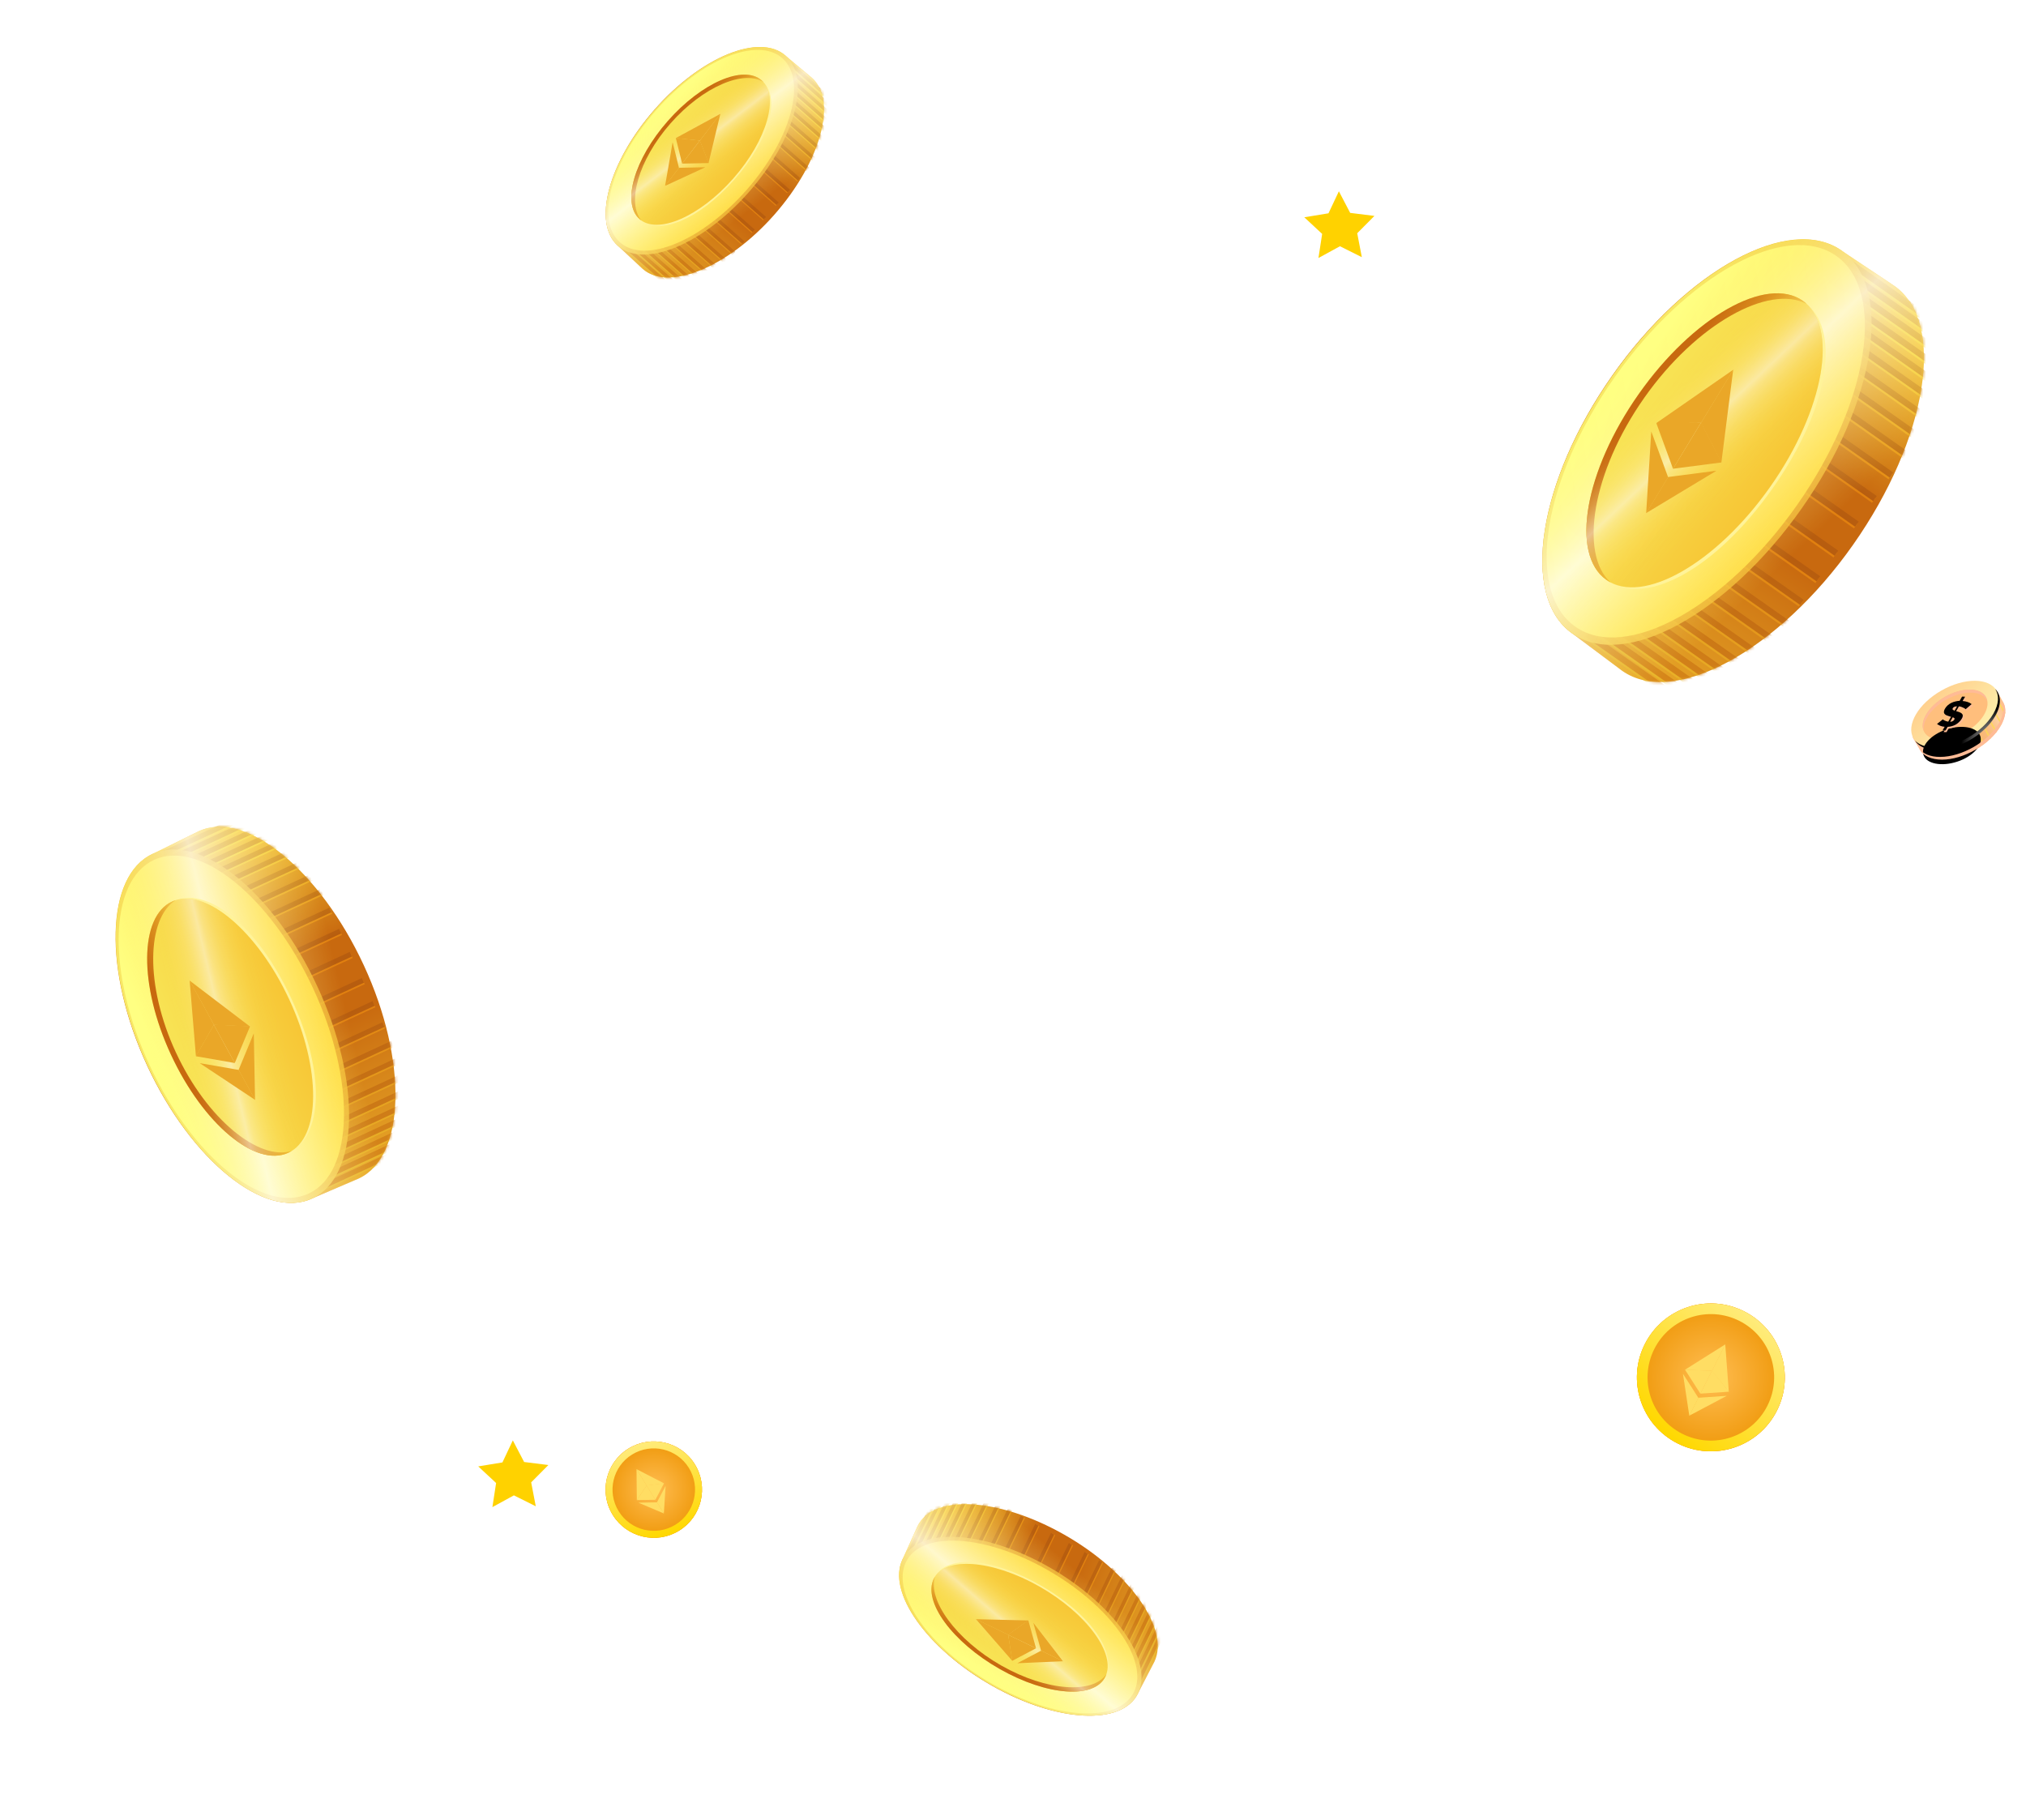 <svg width="699" height="628" viewBox="0 0 699 628" fill="none" xmlns="http://www.w3.org/2000/svg">
<path d="M176.934 497L180.829 504.455L189.197 505.5L183.261 511.48L184.848 519.735L177.305 515.966L169.885 520.021L171.163 511.706L165 505.971L173.347 504.598L176.934 497Z" fill="#FFD200"/>
<path d="M461.934 65.999L465.829 73.455L474.197 74.5L468.261 80.48L469.848 88.735L462.305 84.966L454.885 89.021L456.163 80.706L450 74.971L458.347 73.598L461.934 65.999Z" fill="#FFD200"/>
<g filter="url(#filter0_d_2566_2318)">
<path d="M690.271 246.152C692.091 242.999 692.287 240.148 691.145 238.049L689.171 234.387C687.926 232.302 687.758 235.305 684.039 235.302C676.582 235.275 667.476 240.526 663.758 246.966C661.937 250.119 658.965 248.477 660.156 250.583L662.445 254.501C663.7 256.549 666.325 257.792 669.994 257.808C677.477 257.809 686.553 252.592 690.271 246.152Z" fill="url(#paint0_linear_2566_2318)"/>
<path d="M669.81 233.962C661.871 238.489 657.553 245.871 660.165 250.452C662.776 255.033 671.329 255.077 679.268 250.551C687.207 246.024 691.525 238.642 688.914 234.061C686.302 229.48 677.749 229.436 669.81 233.962Z" fill="url(#paint1_linear_2566_2318)"/>
<path d="M671.041 236.121C665.172 239.467 661.98 244.927 663.913 248.316C665.845 251.704 672.168 251.739 678.037 248.392C683.906 245.046 687.098 239.586 685.166 236.198C683.234 232.809 676.91 232.775 671.041 236.121Z" fill="url(#paint2_linear_2566_2318)"/>
<path style="mix-blend-mode:multiply" d="M679.83 234.69C674.319 234.661 667.586 238.551 664.837 243.311C663.955 244.682 663.569 246.314 663.744 247.935C663.078 246.395 663.279 244.409 664.521 242.257C667.252 237.527 673.985 233.638 679.514 233.635C683.089 233.597 685.258 235.228 685.624 237.615C684.85 235.843 682.84 234.683 679.83 234.69Z" fill="url(#paint3_linear_2566_2318)"/>
<g style="mix-blend-mode:multiply">
<g style="mix-blend-mode:multiply">
<path d="M670.296 257.792L669.993 257.807L669.725 257.799L667.48 253.896L667.805 253.916L668.042 253.905L670.296 257.792Z" fill="#FDD65B"/>
</g>
<g style="mix-blend-mode:multiply">
<path d="M665.787 257.102L663.515 253.174C663.72 253.292 663.979 253.336 664.219 253.412L666.491 257.34C666.252 257.273 666.018 257.193 665.787 257.102V257.102Z" fill="#FDD65B"/>
</g>
<g style="mix-blend-mode:multiply">
<path d="M673.108 257.525L670.867 253.634L671.374 253.538L673.62 257.421L673.108 257.525Z" fill="#FDD65B"/>
</g>
<g style="mix-blend-mode:multiply">
<path d="M679.094 255.642L676.859 251.776L677.308 251.563L679.543 255.428L679.094 255.642Z" fill="#FDD65B"/>
</g>
<g style="mix-blend-mode:multiply">
<path d="M676.201 256.757L673.962 252.879L674.445 252.717L676.683 256.594L676.201 256.757Z" fill="#FDD65B"/>
</g>
<g style="mix-blend-mode:multiply">
<path d="M681.826 254.223L679.591 250.358L680.015 250.098L682.25 253.963L681.826 254.223Z" fill="#FDD65B"/>
</g>
<g style="mix-blend-mode:multiply">
<path d="M691.725 242.283L689.527 238.481C689.575 238.215 689.611 237.952 689.635 237.692L691.83 241.482C691.775 241.723 691.765 242.012 691.725 242.283Z" fill="#FDD65B"/>
</g>
<g style="mix-blend-mode:multiply">
<path d="M688.224 241.994L688.515 241.49L690.699 245.315C690.604 245.481 690.508 245.646 690.408 245.82L688.224 241.994Z" fill="#FDD65B"/>
</g>
<g style="mix-blend-mode:multiply">
<path d="M688.959 248.074C688.873 248.223 688.782 248.381 688.64 248.499L686.416 244.651C686.507 244.493 686.594 244.343 686.735 244.225L688.959 248.074Z" fill="#FDD65B"/>
</g>
<g style="mix-blend-mode:multiply">
<path d="M684.344 246.84C684.473 246.726 684.587 246.602 684.704 246.491L686.935 250.343C686.814 250.463 686.7 250.586 686.571 250.701L684.344 246.84Z" fill="#FDD65B"/>
</g>
<g style="mix-blend-mode:multiply">
<path d="M684.711 252.265C684.578 252.368 684.453 252.474 684.313 252.572L682.086 248.711C682.226 248.614 682.351 248.507 682.479 248.413L684.711 252.265Z" fill="#FDD65B"/>
</g>
</g>
<path style="mix-blend-mode:color-dodge" d="M675.27 258.5C680.678 256.724 684.249 252.796 683.243 249.714C682.238 246.632 677.032 245.581 671.612 247.36C666.192 249.139 662.626 253.06 663.618 256.165C664.61 259.271 669.85 260.279 675.27 258.5Z" fill="url(#paint4_radial_2566_2318)"/>
<path style="mix-blend-mode:multiply" d="M669.994 257.808C666.325 257.792 663.7 256.549 662.445 254.501L662.134 253.984C663.46 255.801 665.957 256.864 669.362 256.865C676.844 256.865 685.933 251.645 689.651 245.205C691.471 242.052 691.667 239.202 690.524 237.102L691.145 238.049C692.291 240.14 692.087 243.007 690.271 246.152C686.553 252.592 677.477 257.809 669.994 257.808Z" fill="url(#paint5_linear_2566_2318)"/>
<path style="mix-blend-mode:color-dodge" d="M668.09 254.458C664.484 254.478 662.006 253.237 660.722 251.255C662.144 252.707 664.453 253.567 667.491 253.566C674.96 253.59 684.036 248.373 687.754 241.933C689.693 238.576 689.784 235.559 688.387 233.429C690.461 235.551 690.578 238.971 688.366 242.802C684.648 249.242 675.572 254.459 668.09 254.458Z" fill="url(#paint6_radial_2566_2318)"/>
<path style="mix-blend-mode:multiply" d="M670.763 244.463C670.763 244.463 670.842 244.508 670.913 244.622C671.044 244.71 671.181 244.789 671.323 244.859C671.509 244.951 671.7 245.033 671.895 245.105C672.126 245.186 672.364 245.242 672.607 245.275L673.585 243.58L673.179 243.482C672.799 243.38 672.425 243.256 672.06 243.109C671.77 242.999 671.513 242.815 671.317 242.575C671.155 242.366 671.081 242.1 671.113 241.837C671.152 241.464 671.28 241.105 671.485 240.791C671.747 240.338 672.081 239.931 672.475 239.586C672.85 239.257 673.27 238.983 673.723 238.772C674.166 238.558 674.633 238.397 675.114 238.293C675.585 238.172 676.068 238.099 676.554 238.074L677.391 236.623L678.39 236.622L677.53 238.112C678.133 238.16 678.728 238.277 679.303 238.463C679.792 238.614 680.247 238.859 680.642 239.184L678.566 240.959C678.514 240.879 678.448 240.809 678.371 240.752C678.221 240.637 678.057 240.542 677.882 240.47C677.657 240.353 677.423 240.253 677.182 240.171C676.883 240.064 676.573 239.99 676.258 239.952L675.302 241.607L675.895 241.782C676.24 241.882 676.574 242.018 676.89 242.188C677.123 242.299 677.321 242.472 677.464 242.687C677.582 242.885 677.626 243.119 677.587 243.347C677.534 243.653 677.423 243.945 677.258 244.208C677.012 244.637 676.7 245.024 676.333 245.355C675.972 245.692 675.571 245.983 675.139 246.222C674.705 246.463 674.243 246.651 673.764 246.783C673.29 246.925 672.802 247.014 672.309 247.047L671.581 248.308L670.581 248.309L671.31 247.048C670.777 247.014 670.254 246.893 669.761 246.69C669.376 246.53 669.007 246.334 668.659 246.106L670.763 244.463ZM674.704 244.573C674.822 244.368 674.837 244.197 674.725 244.081C674.57 243.922 674.373 243.808 674.158 243.753L673.27 245.29C673.551 245.301 673.829 245.242 674.08 245.116C674.331 244.991 674.545 244.804 674.704 244.573V244.573ZM674.183 240.615C674.06 240.827 674.058 240.994 674.198 241.117C674.376 241.271 674.582 241.39 674.805 241.467L675.665 239.978C674.919 239.978 674.424 240.197 674.183 240.615V240.615Z" fill="url(#paint7_linear_2566_2318)"/>
<path d="M670.32 243.903C670.358 243.966 670.411 244.019 670.474 244.055C670.603 244.147 670.74 244.226 670.884 244.292C671.071 244.385 671.263 244.465 671.461 244.53C671.69 244.613 671.927 244.673 672.168 244.707L673.147 243.012L672.741 242.915C672.362 242.81 671.99 242.683 671.626 242.534C671.337 242.422 671.081 242.238 670.883 242C670.724 241.789 670.651 241.525 670.679 241.262C670.723 240.89 670.851 240.532 671.051 240.216C671.312 239.762 671.646 239.355 672.041 239.011C672.416 238.681 672.836 238.407 673.289 238.197C673.731 237.98 674.198 237.819 674.68 237.718C675.152 237.601 675.634 237.527 676.12 237.498L676.953 236.056L677.991 236.078L677.127 237.575C677.727 237.616 678.321 237.732 678.892 237.922C679.383 238.074 679.841 238.32 680.239 238.647L678.163 240.422C678.111 240.342 678.044 240.272 677.967 240.215C677.82 240.102 677.658 240.008 677.486 239.937C677.259 239.819 677.022 239.717 676.779 239.634C676.48 239.525 676.17 239.452 675.854 239.415L674.898 241.071L675.484 241.24C675.833 241.339 676.17 241.474 676.491 241.643C676.718 241.76 676.911 241.933 677.052 242.146C677.176 242.342 677.22 242.578 677.176 242.806C677.123 243.111 677.011 243.404 676.847 243.667C676.6 244.099 676.286 244.489 675.917 244.822C675.57 245.16 675.184 245.456 674.767 245.703C674.333 245.944 673.871 246.133 673.392 246.265C672.926 246.39 672.449 246.467 671.967 246.493L671.239 247.754L670.201 247.733L670.929 246.472C670.397 246.438 669.873 246.317 669.38 246.114C669.002 245.94 668.64 245.731 668.3 245.49L670.32 243.903ZM674.261 244.013C674.384 243.8 674.394 243.638 674.295 243.518C674.139 243.359 673.942 243.246 673.727 243.19L672.835 244.735C673.115 244.745 673.392 244.684 673.641 244.557C673.89 244.431 674.104 244.244 674.261 244.013V244.013ZM673.74 240.055C673.617 240.268 673.615 240.435 673.755 240.558C673.933 240.711 674.139 240.83 674.362 240.908L675.222 239.418C674.476 239.418 673.981 239.637 673.74 240.055Z" fill="url(#paint8_linear_2566_2318)"/>
<g style="mix-blend-mode:color-dodge">
<path style="mix-blend-mode:color-dodge" d="M670.318 243.903C670.356 243.966 670.409 244.019 670.472 244.055C670.601 244.147 670.739 244.226 670.882 244.292C671.069 244.385 671.261 244.465 671.459 244.53C671.688 244.613 671.925 244.673 672.166 244.707L673.145 243.012L672.739 242.915C672.36 242.81 671.988 242.683 671.624 242.534C671.335 242.422 671.079 242.238 670.881 242C670.722 241.789 670.649 241.525 670.677 241.262C670.721 240.89 670.849 240.532 671.049 240.216C671.31 239.762 671.645 239.355 672.039 239.011C672.414 238.681 672.834 238.407 673.287 238.197C673.729 237.98 674.196 237.819 674.678 237.718C675.15 237.601 675.632 237.527 676.118 237.498L676.951 236.056L677.989 236.078L677.125 237.575C677.725 237.616 678.319 237.732 678.89 237.922C679.382 238.074 679.839 238.32 680.237 238.647L678.161 240.422C678.109 240.342 678.042 240.272 677.965 240.215C677.818 240.102 677.656 240.008 677.484 239.937C677.257 239.819 677.02 239.717 676.777 239.634C676.478 239.525 676.168 239.452 675.852 239.415L674.896 241.071L675.482 241.24C675.831 241.339 676.168 241.474 676.489 241.643C676.716 241.76 676.909 241.933 677.05 242.146C677.174 242.342 677.218 242.578 677.174 242.806C677.121 243.111 677.01 243.404 676.845 243.667C676.598 244.099 676.284 244.489 675.915 244.822C675.568 245.16 675.182 245.456 674.765 245.703C674.331 245.944 673.869 246.133 673.39 246.265C672.924 246.39 672.447 246.467 671.965 246.493L671.237 247.754L670.199 247.733L670.927 246.472C670.395 246.438 669.872 246.317 669.378 246.114C669 245.94 668.638 245.731 668.299 245.49L670.318 243.903ZM674.259 244.013C674.382 243.8 674.392 243.638 674.293 243.518C674.137 243.359 673.941 243.246 673.725 243.19L672.833 244.735C673.113 244.745 673.39 244.684 673.639 244.557C673.888 244.431 674.102 244.244 674.259 244.013V244.013ZM673.738 240.055C673.615 240.268 673.613 240.435 673.753 240.558C673.931 240.711 674.137 240.83 674.36 240.908L675.22 239.418C674.474 239.418 673.979 239.637 673.738 240.055Z" fill="url(#paint9_radial_2566_2318)"/>
</g>
</g>
<ellipse cx="25.511" cy="25.509" rx="25.511" ry="25.509" transform="matrix(0.893 0.45 -0.45 0.893 578.972 441.003)" fill="#FFB439"/>
<g filter="url(#filter1_d_2566_2318)">
<ellipse cx="25.511" cy="25.509" rx="25.511" ry="25.509" transform="matrix(0.893 0.45 -0.45 0.893 578.972 441.003)" fill="url(#paint10_radial_2566_2318)"/>
<path d="M611.412 485.895C605.526 497.566 591.29 502.262 579.614 496.383C567.938 490.505 563.244 476.278 569.13 464.607C575.016 452.937 589.252 448.241 600.928 454.12C612.604 459.998 617.297 474.225 611.412 485.895Z" stroke="url(#paint11_linear_2566_2318)" stroke-width="3.683"/>
</g>
<g filter="url(#filter2_d_2566_2318)">
<path d="M595.244 462.976L595.238 462.989C595.219 463.056 595.182 463.13 595.146 463.202L590.698 472.028C590.661 472.07 590.618 472.065 590.569 472.07C590.25 472.063 589.95 472.049 589.638 472.03C589.202 472.01 588.749 471.998 588.314 471.978L586.733 471.918C586.302 471.897 585.872 471.88 585.441 471.865C584.926 471.852 584.405 471.819 583.89 471.806C583.455 471.786 583.013 471.779 582.567 471.753C582.205 471.739 581.85 471.713 581.5 471.706C581.471 471.709 581.442 471.704 581.414 471.694C581.402 471.688 581.402 471.688 581.396 471.669L582.004 471.285C583.17 470.552 584.319 469.826 585.486 469.095C586.726 468.308 587.979 467.527 589.22 466.74C590.368 466.015 591.529 465.294 592.676 464.569C593.512 464.038 594.359 463.513 595.196 462.982C595.219 462.964 595.238 462.958 595.25 462.934L595.262 462.94C595.244 462.945 595.25 462.964 595.244 462.976V462.976Z" fill="#FFDD63"/>
<path d="M596.454 479.261L596.459 479.28L594.124 479.438L586.787 479.931C586.76 479.929 586.733 479.931 586.707 479.937C586.671 479.918 586.689 479.882 586.696 479.87L590.563 472.195C590.582 472.159 590.606 472.11 590.637 472.079C590.674 472.037 590.704 472.068 590.735 472.097C590.857 472.251 590.992 472.411 591.113 472.564C591.479 473.025 591.845 473.486 592.217 473.935C592.541 474.328 592.847 474.727 593.17 475.121C593.494 475.514 593.811 475.919 594.135 476.312C594.409 476.65 594.69 477.007 594.965 477.344C595.239 477.682 595.52 478.039 595.794 478.376C596.014 478.641 596.228 478.918 596.447 479.182C596.429 479.218 596.435 479.236 596.454 479.261V479.261Z" fill="#FFDD63"/>
<path d="M582.871 487.528C582.865 487.54 582.846 487.546 582.84 487.559L582.827 487.553C582.84 487.528 582.821 487.503 582.822 487.472C582.599 486.025 582.383 484.566 582.161 483.119C581.94 481.642 581.712 480.145 581.49 478.668C581.274 477.239 581.052 475.791 580.836 474.364C580.782 473.983 580.722 473.615 580.668 473.235C580.668 473.204 580.663 473.186 580.656 473.137C580.692 473.155 580.705 473.192 580.71 473.21C581.462 474.371 582.199 475.525 582.949 476.686C583.808 478.025 584.656 479.357 585.516 480.696L585.955 481.377C585.967 481.414 585.954 481.439 585.942 481.463L582.969 487.363C582.938 487.424 582.907 487.485 582.871 487.528V487.528Z" fill="#FFDD63"/>
<path d="M581.367 471.693L581.373 471.68C581.85 471.705 582.322 471.713 582.8 471.738C583.419 471.759 584.032 471.792 584.65 471.811C585.116 471.832 585.6 471.846 586.066 471.865C586.759 471.892 587.433 471.924 588.125 471.951C588.591 471.97 589.056 471.99 589.539 472.004C589.871 472.016 590.215 472.037 590.545 472.05C590.575 472.049 590.619 472.056 590.642 472.038C590.656 472.045 590.65 472.056 590.63 472.062L586.713 479.834C586.695 479.871 586.665 479.901 586.677 479.939C586.634 479.963 586.628 479.914 586.622 479.895C586.543 479.778 586.464 479.662 586.39 479.533C584.733 476.948 583.067 474.345 581.409 471.759C581.398 471.735 581.383 471.712 581.366 471.692L581.367 471.693Z" fill="#FFDD63"/>
<path d="M595.69 480.713L595.703 480.72C595.691 480.743 595.654 480.756 595.63 480.773C591.78 482.81 587.925 484.858 584.076 486.894C583.677 487.107 583.267 487.314 582.867 487.527C582.861 487.509 582.867 487.497 582.873 487.485L585.958 481.364C586.625 481.318 587.274 481.276 587.944 481.23C590.518 481.054 593.086 480.89 595.647 480.707C595.654 480.725 595.672 480.72 595.691 480.713L595.69 480.713Z" fill="#FFDD63"/>
<path d="M590.647 472.059L595.175 463.075C595.193 463.039 595.193 463.008 595.236 462.984C595.642 468.36 596.053 473.725 596.446 479.094C596.451 479.143 596.464 479.21 596.451 479.265C596.31 479.119 596.194 478.952 596.073 478.799C595.92 478.614 595.762 478.412 595.608 478.227C595.518 478.104 595.408 477.987 595.316 477.865C595.157 477.663 594.992 477.472 594.833 477.27C594.736 477.159 594.645 477.036 594.553 476.913L593.931 476.139C593.827 476.01 593.723 475.881 593.607 475.746L593.148 475.193C593.05 475.078 592.957 474.959 592.869 474.836L592.247 474.062C592.143 473.933 592.039 473.804 591.923 473.669L591.464 473.116C591.361 472.986 591.269 472.865 591.166 472.735C590.988 472.508 590.811 472.281 590.616 472.059C590.66 472.066 590.647 472.059 590.647 472.059V472.059Z" fill="#FFDD63"/>
</g>
<ellipse cx="16.629" cy="16.629" rx="16.629" ry="16.629" transform="matrix(0.851 -0.525 0.526 0.851 202.672 508.564)" fill="#FFB439"/>
<g filter="url(#filter3_d_2566_2318)">
<ellipse cx="16.629" cy="16.629" rx="16.629" ry="16.629" transform="matrix(0.851 -0.525 0.526 0.851 202.672 508.564)" fill="url(#paint12_radial_2566_2318)"/>
<path d="M238.699 505.883C243.178 513.131 240.93 522.633 233.677 527.106C226.424 531.579 216.913 529.328 212.435 522.08C207.956 514.831 210.204 505.329 217.457 500.857C224.71 496.384 234.22 498.634 238.699 505.883Z" stroke="url(#paint13_linear_2566_2318)" stroke-width="2.401"/>
</g>
<g filter="url(#filter4_d_2566_2318)">
<path d="M219.621 506.328L219.626 506.335C219.657 506.369 219.685 506.414 219.713 506.459L223.097 511.941C223.108 511.976 223.09 511.998 223.076 512.027C222.964 512.202 222.854 512.364 222.736 512.531C222.577 512.766 222.415 513.013 222.256 513.248L221.682 514.105C221.524 514.338 221.367 514.571 221.212 514.805C221.029 515.087 220.833 515.365 220.65 515.646C220.49 515.881 220.336 516.124 220.169 516.363C220.038 516.559 219.902 516.748 219.779 516.939C219.77 516.956 219.758 516.971 219.743 516.983C219.735 516.988 219.735 516.988 219.723 516.985L219.717 516.516C219.708 515.618 219.697 514.732 219.689 513.835C219.675 512.877 219.669 511.915 219.655 510.957C219.644 510.072 219.64 509.182 219.629 508.297C219.619 507.652 219.617 507.002 219.607 506.356C219.605 506.337 219.608 506.325 219.599 506.31L219.607 506.305C219.604 506.317 219.616 506.32 219.621 506.328V506.328Z" fill="#FFDD63"/>
<path d="M229.079 511.212L229.091 511.216L228.382 512.566L226.151 516.809C226.141 516.824 226.133 516.839 226.127 516.855C226.104 516.869 226.09 516.847 226.086 516.839L223.143 512.073C223.129 512.05 223.111 512.02 223.104 511.992C223.093 511.957 223.121 511.951 223.147 511.944C223.275 511.929 223.41 511.909 223.536 511.893C223.917 511.847 224.298 511.801 224.674 511.748C225.003 511.702 225.329 511.668 225.658 511.623C225.987 511.577 226.321 511.539 226.649 511.494C226.93 511.457 227.225 511.423 227.506 511.385C227.788 511.348 228.082 511.314 228.362 511.276C228.584 511.245 228.811 511.221 229.033 511.189C229.047 511.211 229.059 511.214 229.079 511.212V511.212Z" fill="#FFDD63"/>
<path d="M229.035 521.576C229.039 521.584 229.036 521.596 229.041 521.604L229.033 521.609C229.024 521.593 229.004 521.595 228.986 521.584C228.107 521.214 227.223 520.836 226.343 520.466C225.447 520.085 224.538 519.701 223.642 519.32C222.774 518.953 221.895 518.582 221.028 518.215C220.798 518.115 220.573 518.023 220.344 517.923C220.326 517.913 220.314 517.909 220.285 517.896C220.308 517.882 220.332 517.888 220.344 517.891C221.246 517.87 222.138 517.854 223.039 517.834C224.076 517.813 225.105 517.797 226.143 517.776L226.671 517.765C226.695 517.771 226.705 517.786 226.714 517.801L228.976 521.465C229 521.503 229.023 521.541 229.035 521.576V521.576Z" fill="#FFDD63"/>
<path d="M219.725 517.009L219.721 517.001C219.897 516.745 220.063 516.485 220.24 516.229C220.463 515.892 220.69 515.563 220.912 515.226C221.083 514.974 221.255 514.71 221.425 514.458C221.677 514.083 221.925 513.719 222.176 513.344C222.346 513.092 222.515 512.84 222.688 512.577C222.808 512.397 222.937 512.213 223.057 512.034C223.067 512.017 223.086 511.995 223.084 511.976C223.092 511.971 223.096 511.978 223.093 511.99L226.073 516.818C226.087 516.84 226.093 516.867 226.118 516.873C226.117 516.906 226.088 516.892 226.075 516.889C225.983 516.893 225.892 516.897 225.795 516.894C223.793 516.933 221.779 516.969 219.777 517.008C219.759 517.006 219.742 517.007 219.725 517.009L219.725 517.009Z" fill="#FFDD63"/>
<path d="M229.625 512.131L229.633 512.126C229.642 512.141 229.636 512.166 229.638 512.185C229.455 515.018 229.277 517.858 229.093 520.69C229.076 520.984 229.05 521.283 229.032 521.577C229.02 521.574 229.016 521.567 229.011 521.559L226.664 517.758C226.866 517.372 227.065 516.997 227.268 516.61C228.048 515.12 228.834 513.638 229.607 512.153C229.619 512.155 229.623 512.143 229.625 512.131L229.625 512.131Z" fill="#FFDD63"/>
<path d="M223.096 511.98L219.651 506.4C219.637 506.377 219.62 506.367 219.622 506.335C222.746 507.944 225.866 509.547 228.983 511.16C229.012 511.174 229.054 511.19 229.079 511.216C228.95 511.244 228.818 511.252 228.692 511.267C228.537 511.289 228.371 511.308 228.216 511.33C228.116 511.338 228.014 511.36 227.914 511.368C227.748 511.388 227.586 511.414 227.419 511.433C227.324 511.449 227.225 511.458 227.125 511.468L226.483 511.549C226.376 511.562 226.269 511.576 226.154 511.594L225.69 511.66C225.593 511.676 225.495 511.687 225.397 511.694L224.755 511.775C224.648 511.789 224.541 511.803 224.426 511.821L223.962 511.887C223.855 511.9 223.756 511.91 223.649 511.923C223.462 511.944 223.275 511.965 223.086 511.997C223.104 511.975 223.096 511.98 223.096 511.98V511.98Z" fill="#FFDD63"/>
</g>
<path d="M311.375 538.045C305.94 549.331 319.723 568.839 342.16 581.593C364.597 594.346 387.185 595.543 392.632 584.251L398.273 573.387C403.709 562.1 389.654 542.306 367.212 529.54C344.775 516.786 321.985 515.363 316.537 526.654L311.518 537.767C311.476 537.862 311.417 537.95 311.364 538.05L311.375 538.045Z" fill="url(#paint14_linear_2566_2318)"/>
<mask id="mask0_2566_2318" style="mask-type:luminance" maskUnits="userSpaceOnUse" x="311" y="519" width="89" height="66">
<path d="M316.542 526.647C321.977 515.361 344.779 516.779 367.216 529.533C389.653 542.286 403.707 562.08 398.277 573.38L392.368 584.806L311.129 538.607L316.559 526.655L316.542 526.647Z" fill="white"/>
</mask>
<g mask="url(#mask0_2566_2318)">
<path d="M405.549 553.307L406.635 553.922L393.263 581.698L392.178 581.084L405.549 553.307ZM390.524 580.15L391.609 580.765L404.981 552.989L403.895 552.374L390.524 580.15ZM388.504 579.004L389.59 579.619L402.961 551.842L401.876 551.228L388.504 579.004ZM386.235 577.713L387.32 578.328L400.692 550.551L399.606 549.937L386.235 577.713ZM383.809 576.326L384.895 576.941L398.266 549.164L397.181 548.55L383.809 576.326ZM381.041 574.746L382.126 575.36L395.498 547.584L394.412 546.969L381.041 574.746ZM377.895 572.957L378.981 573.572L392.352 545.796L391.267 545.181L377.895 572.957ZM374.39 570.968L375.475 571.583L388.847 543.807L387.761 543.192L374.39 570.968ZM370.618 568.827L371.703 569.442L385.074 541.666L383.989 541.051L370.618 568.827ZM366.195 566.314L367.28 566.928L380.652 539.152L379.566 538.537L366.195 566.314ZM361.204 563.482L362.289 564.097L375.661 536.32L374.575 535.706L361.204 563.482ZM355.766 560.383L356.851 560.997L370.223 533.221L369.137 532.606L355.766 560.383ZM313.191 536.168L314.276 536.783L327.647 509.007L326.562 508.392L313.191 536.168ZM314.845 537.101L315.93 537.716L329.301 509.94L328.216 509.325L314.845 537.101ZM316.865 538.248L317.95 538.863L331.321 511.086L330.236 510.472L316.865 538.248ZM319.134 539.539L320.219 540.154L333.59 512.377L332.505 511.763L319.134 539.539ZM321.56 540.926L322.645 541.541L336.016 513.764L334.931 513.15L321.56 540.926ZM324.328 542.506L325.413 543.121L338.784 515.345L337.699 514.73L324.328 542.506ZM327.473 544.295L328.559 544.909L341.93 517.133L340.845 516.518L327.473 544.295ZM330.979 546.284L332.064 546.899L345.435 519.122L344.35 518.507L330.979 546.284ZM334.751 548.425L335.837 549.04L349.208 521.263L348.123 520.648L334.751 548.425ZM339.174 550.938L340.259 551.553L353.63 523.777L352.545 523.162L339.174 550.938ZM344.165 553.77L345.25 554.385L358.621 526.608L357.536 525.994L344.165 553.77ZM349.603 556.869L350.688 557.484L364.059 529.708L362.974 529.093L349.603 556.869Z" fill="url(#paint15_linear_2566_2318)"/>
<path d="M405.188 553.108L406.273 553.723L392.902 581.499L391.817 580.884L405.188 553.108ZM390.163 579.951L391.248 580.566L404.619 552.79L403.534 552.175L390.163 579.951ZM388.143 578.805L389.228 579.42L402.6 551.643L401.514 551.028L388.143 578.805ZM385.874 577.514L386.959 578.128L400.33 550.352L399.245 549.737L385.874 577.514ZM383.448 576.127L384.533 576.742L397.904 548.965L396.819 548.35L383.448 576.127ZM380.68 574.546L381.765 575.161L395.136 547.385L394.051 546.77L380.68 574.546ZM377.534 572.758L378.619 573.373L391.991 545.597L390.905 544.982L377.534 572.758ZM374.029 570.769L375.114 571.384L388.485 543.607L387.4 542.993L374.029 570.769ZM370.256 568.628L371.342 569.243L384.713 541.466L383.628 540.852L370.256 568.628ZM365.834 566.114L366.919 566.729L380.29 538.953L379.205 538.338L365.834 566.114ZM360.843 563.283L361.928 563.898L375.299 536.121L374.214 535.506L360.843 563.283ZM355.405 560.183L356.49 560.798L369.861 533.022L368.776 532.407L355.405 560.183ZM312.829 535.969L313.915 536.584L327.286 508.808L326.201 508.193L312.829 535.969ZM314.484 536.902L315.569 537.517L328.94 509.741L327.855 509.126L314.484 536.902ZM316.503 538.049L317.589 538.664L330.96 510.887L329.875 510.272L316.503 538.049ZM318.772 539.34L319.858 539.955L333.229 512.178L332.144 511.563L318.772 539.34ZM321.198 540.727L322.284 541.342L335.655 513.565L334.57 512.95L321.198 540.727ZM323.967 542.307L325.052 542.922L338.423 515.146L337.338 514.531L323.967 542.307ZM327.112 544.095L328.197 544.71L341.569 516.934L340.483 516.319L327.112 544.095ZM330.618 546.085L331.703 546.699L345.074 518.923L343.989 518.308L330.618 546.085ZM334.39 548.225L335.475 548.84L348.847 521.064L347.761 520.449L334.39 548.225ZM338.812 550.739L339.898 551.354L353.269 523.577L352.184 522.963L338.812 550.739ZM343.804 553.571L344.889 554.186L358.26 526.409L357.175 525.794L343.804 553.571ZM349.241 556.67L350.327 557.285L363.698 529.509L362.613 528.894L349.241 556.67Z" fill="url(#paint16_linear_2566_2318)"/>
</g>
<path d="M361.875 540.679C339.438 527.916 316.843 526.722 311.407 538.012C305.971 549.302 319.753 568.802 342.19 581.565C364.627 594.328 387.222 595.522 392.658 584.232C398.094 572.941 384.312 553.442 361.875 540.679Z" fill="url(#paint17_linear_2566_2318)"/>
<path d="M361.385 541.695C339.652 529.333 317.79 528.128 312.554 539.003C307.318 549.878 320.691 568.716 342.423 581.079C364.155 593.441 386.017 594.646 391.253 583.771C396.49 572.895 383.117 554.058 361.385 541.695Z" fill="url(#paint18_linear_2566_2318)"/>
<path d="M311.375 538.045C305.94 549.331 319.723 568.839 342.16 581.593C364.597 594.346 387.185 595.543 392.632 584.251L398.273 573.387C403.709 562.1 389.654 542.306 367.212 529.54C344.775 516.786 321.985 515.363 316.537 526.654L311.518 537.767C311.476 537.862 311.417 537.95 311.364 538.05L311.375 538.045Z" fill="url(#paint19_linear_2566_2318)"/>
<path d="M358.846 546.922C376.425 556.92 385.33 570.266 381.49 578.248C377.65 586.23 361.234 585.174 344.909 575.881C328.583 566.589 318.424 552.537 322.264 544.555C326.104 536.573 341.261 536.912 358.846 546.922Z" fill="#FFF399"/>
<path d="M358.61 547.423C374.936 556.715 385.154 570.649 381.38 578.495C377.605 586.341 361.249 585.166 344.912 575.879C328.586 566.587 318.368 552.653 322.142 544.807C325.917 536.961 342.273 538.136 358.61 547.423Z" fill="url(#paint20_linear_2566_2318)"/>
<path d="M345.474 574.695C329.747 565.753 319.959 551.958 322.614 543.983C322.437 544.246 322.276 544.516 322.139 544.806C318.365 552.652 328.572 566.591 344.909 575.878C361.234 585.171 377.585 586.332 381.377 578.494C381.514 578.204 381.633 577.907 381.736 577.602C377.229 584.521 361.22 583.644 345.492 574.703L345.474 574.695Z" fill="url(#paint21_linear_2566_2318)"/>
<path d="M358.612 547.423C374.938 556.716 385.156 570.649 381.382 578.495C377.607 586.341 361.251 585.167 344.914 575.879C328.588 566.587 318.37 552.653 322.144 544.807C325.919 536.961 342.275 538.136 358.612 547.423Z" fill="url(#paint22_linear_2566_2318)"/>
<g filter="url(#filter5_d_2566_2318)">
<path d="M336.754 557.439L336.769 557.446C336.848 557.471 336.938 557.514 337.026 557.557L347.791 562.761C347.845 562.801 347.848 562.842 347.864 562.89C347.918 563.199 347.961 563.491 348.001 563.792C348.064 564.214 348.139 564.653 348.202 565.075L348.444 566.607C348.506 567.024 348.571 567.442 348.638 567.859C348.725 568.359 348.79 568.863 348.876 569.362C348.939 569.784 349.018 570.213 349.076 570.644C349.132 570.995 349.172 571.338 349.233 571.677C349.241 571.706 349.242 571.734 349.236 571.76C349.231 571.771 349.231 571.771 349.212 571.776L348.662 571.145C347.612 569.938 346.573 568.748 345.525 567.541C344.399 566.256 343.278 564.959 342.153 563.673C341.115 562.484 340.08 561.284 339.042 560.095C338.284 559.229 337.529 558.353 336.77 557.486C336.745 557.462 336.734 557.443 336.705 557.429L336.71 557.418C336.719 557.436 336.739 557.432 336.754 557.439V557.439Z" fill="#EAA728"/>
<path d="M354.769 557.878L354.789 557.874L355.423 560.162L357.415 567.35C357.418 567.376 357.425 567.402 357.436 567.428C357.423 567.461 357.379 567.44 357.364 567.432L348.003 562.907C347.959 562.886 347.9 562.857 347.859 562.824C347.804 562.784 347.833 562.758 347.86 562.731C348.008 562.627 348.161 562.512 348.309 562.409C348.754 562.099 349.199 561.788 349.629 561.471C350.006 561.195 350.394 560.937 350.772 560.661C351.149 560.385 351.541 560.117 351.918 559.841C352.243 559.608 352.588 559.37 352.912 559.136C353.237 558.902 353.582 558.665 353.906 558.431C354.16 558.244 354.428 558.064 354.681 557.876C354.725 557.897 354.745 557.893 354.769 557.878V557.878Z" fill="#EAA728"/>
<path d="M366.696 571.912C366.711 571.919 366.722 571.938 366.737 571.945L366.732 571.957C366.702 571.942 366.678 571.958 366.643 571.955C365.065 572.027 363.472 572.093 361.893 572.165C360.281 572.233 358.649 572.307 357.036 572.376C355.477 572.444 353.898 572.517 352.34 572.585C351.924 572.601 351.523 572.622 351.108 572.637C351.073 572.634 351.053 572.637 351 572.638C351.013 572.605 351.052 572.596 351.071 572.593C352.225 571.977 353.375 571.375 354.529 570.76C355.861 570.057 357.188 569.365 358.52 568.661L359.198 568.301C359.237 568.293 359.267 568.308 359.296 568.322L366.492 571.801C366.566 571.837 366.641 571.873 366.696 571.912V571.912Z" fill="#EAA728"/>
<path d="M349.239 571.802L349.224 571.795C349.159 571.333 349.075 570.875 349.01 570.412C348.912 569.812 348.828 569.219 348.729 568.619C348.661 568.168 348.581 567.699 348.512 567.247C348.406 566.576 348.31 565.923 348.204 565.252C348.135 564.801 348.066 564.351 347.987 563.882C347.936 563.561 347.891 563.228 347.841 562.907C347.835 562.878 347.833 562.836 347.808 562.812C347.813 562.799 347.827 562.806 347.837 562.826L357.318 567.409C357.362 567.43 357.402 567.462 357.441 567.454C357.478 567.499 357.423 567.5 357.403 567.504C357.288 567.569 357.173 567.634 357.043 567.693C354.47 569.049 351.879 570.411 349.306 571.768C349.281 571.776 349.258 571.788 349.239 571.803L349.239 571.802Z" fill="#EAA728"/>
<path d="M356.546 558.764L356.551 558.751C356.58 558.765 356.601 558.803 356.625 558.828C359.663 562.776 362.714 566.73 365.75 570.677C366.067 571.086 366.38 571.506 366.697 571.916C366.677 571.92 366.663 571.913 366.648 571.906L359.183 568.297C359 567.643 358.826 567.008 358.644 566.352C357.941 563.83 357.254 561.315 356.547 558.804C356.566 558.8 356.557 558.782 356.546 558.763L356.546 558.764Z" fill="#EAA728"/>
<path d="M347.833 562.81L336.876 557.513C336.832 557.491 336.797 557.488 336.762 557.444C342.708 557.583 348.641 557.716 354.581 557.866C354.636 557.866 354.709 557.86 354.772 557.878C354.636 558.001 354.472 558.097 354.324 558.2C354.147 558.331 353.952 558.464 353.775 558.595C353.654 558.671 353.545 558.767 353.425 558.843C353.23 558.978 353.048 559.119 352.853 559.254C352.747 559.337 352.628 559.414 352.508 559.492L351.762 560.02C351.638 560.108 351.514 560.197 351.385 560.296L350.855 560.687C350.746 560.771 350.631 560.85 350.511 560.924L349.765 561.453C349.64 561.541 349.516 561.629 349.388 561.729L348.858 562.12C348.732 562.207 348.614 562.285 348.489 562.372C348.269 562.522 348.049 562.673 347.839 562.84C347.838 562.798 347.833 562.81 347.833 562.81V562.81Z" fill="#EAA728"/>
</g>
<path d="M635.368 86.451C617.359 73.773 581.931 93.061 556.278 129.535C530.625 166.009 524.417 205.84 542.433 218.54L559.692 231.47C577.701 244.148 613.662 224.454 639.337 187.973C664.99 151.499 671.618 111.369 653.602 98.67L635.809 86.778C635.657 86.679 635.52 86.55 635.361 86.428L635.368 86.451Z" fill="url(#paint23_linear_2566_2318)"/>
<mask id="mask1_2566_2318" style="mask-type:luminance" maskUnits="userSpaceOnUse" x="541" y="85" width="123" height="151">
<path d="M653.618 98.695C671.627 111.372 665.006 151.524 639.352 187.998C613.699 224.472 577.738 244.165 559.707 231.495L541.551 217.938L634.471 85.878L653.602 98.724L653.618 98.695Z" fill="white"/>
</mask>
<g mask="url(#mask1_2566_2318)">
<path d="M592.177 249.776L590.94 251.541L546.619 220.351L547.856 218.586L592.177 249.776ZM549.736 215.896L548.498 217.66L592.819 248.85L594.057 247.085L549.736 215.896ZM552.042 212.612L550.805 214.377L595.126 245.566L596.363 243.801L552.042 212.612ZM554.639 208.923L553.401 210.688L597.722 241.878L598.96 240.113L554.639 208.923ZM557.426 204.982L556.188 206.747L600.509 237.936L601.747 236.171L557.426 204.982ZM560.602 200.484L559.365 202.248L603.686 233.438L604.923 231.673L560.602 200.484ZM564.199 195.37L562.962 197.135L607.283 228.324L608.52 226.56L564.199 195.37ZM568.201 189.671L566.964 191.435L611.285 222.625L612.523 220.86L568.201 189.671ZM572.509 183.537L571.272 185.302L615.593 216.491L616.83 214.727L572.509 183.537ZM577.565 176.348L576.327 178.113L620.649 209.302L621.886 207.537L577.565 176.348ZM583.262 168.233L582.025 169.997L626.346 201.187L627.584 199.422L583.262 168.233ZM589.494 159.395L588.256 161.16L632.578 192.349L633.815 190.584L589.494 159.395ZM638.195 90.186L636.958 91.951L681.279 123.14L682.516 121.376L638.195 90.186ZM636.316 92.877L635.078 94.642L679.4 125.831L680.637 124.067L636.316 92.877ZM634.009 96.161L632.772 97.926L677.093 129.115L678.33 127.35L634.009 96.161ZM631.413 99.849L630.175 101.614L674.497 132.804L675.734 131.039L631.413 99.849ZM628.626 103.791L627.388 105.556L671.71 136.745L672.947 134.98L628.626 103.791ZM625.449 108.289L624.212 110.054L668.533 141.243L669.77 139.479L625.449 108.289ZM621.852 113.403L620.615 115.167L664.936 146.357L666.173 144.592L621.852 113.403ZM617.85 119.102L616.613 120.867L660.934 152.056L662.171 150.292L617.85 119.102ZM613.542 125.235L612.305 127L656.626 158.19L657.864 156.425L613.542 125.235ZM608.487 132.425L607.249 134.19L651.57 165.379L652.808 163.614L608.487 132.425ZM602.789 140.54L601.552 142.305L645.873 173.494L647.11 171.729L602.789 140.54ZM596.558 149.378L595.32 151.143L639.641 182.332L640.879 180.567L596.558 149.378Z" fill="url(#paint24_linear_2566_2318)"/>
<path d="M592.578 249.193L591.34 250.958L547.019 219.769L548.257 218.004L592.578 249.193ZM550.136 215.313L548.899 217.078L593.22 248.267L594.457 246.502L550.136 215.313ZM552.442 212.029L551.205 213.794L595.526 244.984L596.764 243.219L552.442 212.029ZM555.039 208.341L553.802 210.105L598.123 241.295L599.36 239.53L555.039 208.341ZM557.826 204.399L556.589 206.164L600.91 237.353L602.147 235.589L557.826 204.399ZM561.003 199.901L559.765 201.666L604.086 232.855L605.324 231.09L561.003 199.901ZM564.6 194.787L563.362 196.552L607.683 227.742L608.921 225.977L564.6 194.787ZM568.602 189.088L567.364 190.853L611.686 222.042L612.923 220.277L568.602 189.088ZM572.909 182.954L571.672 184.719L615.993 215.909L617.231 214.144L572.909 182.954ZM577.965 175.765L576.728 177.53L621.049 208.719L622.286 206.955L577.965 175.765ZM583.663 167.65L582.425 169.415L626.747 200.604L627.984 198.839L583.663 167.65ZM589.894 158.812L588.657 160.577L632.978 191.766L634.215 190.001L589.894 158.812ZM638.595 89.603L637.358 91.368L681.679 122.558L682.917 120.793L638.595 89.603ZM636.716 92.294L635.479 94.059L679.8 125.249L681.037 123.484L636.716 92.294ZM634.41 95.578L633.172 97.343L677.493 128.532L678.731 126.767L634.41 95.578ZM631.813 99.266L630.576 101.031L674.897 132.221L676.134 130.456L631.813 99.266ZM629.026 103.208L627.789 104.973L672.11 136.162L673.347 134.397L629.026 103.208ZM625.849 107.706L624.612 109.471L668.933 140.661L670.171 138.896L625.849 107.706ZM622.252 112.82L621.015 114.585L665.336 145.774L666.574 144.009L622.252 112.82ZM618.25 118.519L617.013 120.284L661.334 151.474L662.572 149.709L618.25 118.519ZM613.943 124.653L612.705 126.418L657.027 157.607L658.264 155.842L613.943 124.653ZM608.887 131.842L607.649 133.607L651.971 164.796L653.208 163.031L608.887 131.842ZM603.189 139.957L601.952 141.722L646.273 172.912L647.51 171.147L603.189 139.957ZM596.958 148.795L595.72 150.56L640.042 181.75L641.279 179.985L596.958 148.795Z" fill="url(#paint25_linear_2566_2318)"/>
</g>
<path d="M621.556 175.51C647.226 139.038 653.43 99.193 635.415 86.514C617.4 73.835 581.987 93.123 556.317 129.594C530.648 166.066 524.443 205.911 542.458 218.591C560.474 231.27 595.887 211.982 621.556 175.51Z" fill="url(#paint26_linear_2566_2318)"/>
<path d="M619.934 174.37C644.797 139.044 650.885 100.505 633.532 88.292C616.179 76.079 581.956 94.816 557.093 130.142C532.23 165.468 526.142 204.007 543.495 216.22C560.848 228.433 595.071 209.696 619.934 174.37Z" fill="url(#paint27_linear_2566_2318)"/>
<path d="M635.368 86.451C617.359 73.773 581.931 93.061 556.278 129.535C530.625 166.009 524.417 205.84 542.433 218.54L559.692 231.47C577.701 244.148 613.662 224.454 639.337 187.973C664.99 151.499 671.618 111.369 653.602 98.67L635.809 86.778C635.657 86.679 635.52 86.55 635.361 86.428L635.368 86.451Z" fill="url(#paint28_linear_2566_2318)"/>
<path d="M611.601 168.461C591.493 197.036 567.352 209.3 554.615 200.341C541.879 191.383 546.705 162.486 565.392 135.95C584.079 109.414 609.641 95.111 622.378 104.069C635.114 113.027 631.732 139.878 611.601 168.461Z" fill="#FFF399"/>
<path d="M610.797 167.904C592.11 194.44 566.736 208.881 554.216 200.075C541.697 191.27 546.711 162.509 565.391 135.951C584.078 109.415 609.452 94.975 621.972 103.78C634.492 112.586 629.478 141.346 610.797 167.904Z" fill="url(#paint29_linear_2566_2318)"/>
<path d="M567.28 137.273C585.265 111.706 610.326 97.994 623.271 104.845C622.861 104.459 622.436 104.102 621.973 103.781C609.453 94.975 584.072 109.394 565.392 135.952C546.704 162.488 541.713 191.241 554.217 200.076C554.68 200.397 555.158 200.689 555.652 200.951C544.83 191.092 549.279 162.87 567.264 137.302L567.28 137.273Z" fill="url(#paint30_linear_2566_2318)"/>
<path d="M610.797 167.904C592.11 194.44 566.736 208.881 554.216 200.075C541.697 191.27 546.711 162.509 565.391 135.951C584.078 109.415 609.452 94.975 621.972 103.78C634.492 112.586 629.478 141.346 610.797 167.904Z" fill="url(#paint31_linear_2566_2318)"/>
<g filter="url(#filter6_d_2566_2318)">
<path d="M597.974 126.379L597.959 126.404C597.903 126.538 597.813 126.685 597.725 126.831L586.959 144.574C586.881 144.661 586.811 144.655 586.726 144.67C586.196 144.684 585.697 144.683 585.182 144.672C584.46 144.672 583.705 144.687 582.983 144.688L580.356 144.708C579.642 144.706 578.927 144.71 578.21 144.719C577.352 144.739 576.491 144.721 575.634 144.739C574.912 144.74 574.174 144.765 573.436 144.753C572.835 144.758 572.249 144.739 571.667 144.755C571.617 144.763 571.569 144.757 571.527 144.739C571.508 144.728 571.508 144.728 571.505 144.692L572.669 143.883C574.898 142.34 577.095 140.811 579.325 139.27C581.699 137.613 584.092 135.966 586.467 134.31C588.663 132.783 590.878 131.262 593.074 129.736C594.673 128.619 596.29 127.513 597.891 126.394C597.937 126.356 597.97 126.342 598 126.295L598.018 126.306C597.986 126.318 597.989 126.354 597.974 126.379V126.379Z" fill="#EAA728"/>
<path d="M593.895 158.284L593.897 158.32L589.924 158.837L577.443 160.456C577.4 160.455 577.354 160.461 577.308 160.474C577.255 160.441 577.299 160.368 577.314 160.343L586.675 144.914C586.719 144.841 586.779 144.744 586.843 144.68C586.921 144.593 586.959 144.651 586.999 144.706C587.147 144.998 587.312 145.301 587.458 145.591C587.898 146.465 588.339 147.339 588.794 148.188C589.189 148.931 589.552 149.69 589.946 150.435C590.341 151.179 590.721 151.948 591.116 152.692C591.448 153.331 591.784 154.008 592.119 154.647C592.452 155.288 592.789 155.965 593.122 156.602C593.39 157.104 593.645 157.629 593.914 158.128C593.87 158.201 593.873 158.237 593.895 158.284V158.284Z" fill="#EAA728"/>
<path d="M568.03 175.736C568.015 175.761 567.981 175.775 567.966 175.8L567.948 175.788C567.978 175.738 567.956 175.691 567.968 175.63C568.138 172.806 568.324 169.957 568.495 167.131C568.679 164.247 568.858 161.326 569.04 158.441C569.215 155.651 569.386 152.825 569.56 150.037C569.611 149.293 569.649 148.576 569.701 147.833C569.713 147.772 569.711 147.737 569.719 147.642C569.773 147.674 569.78 147.745 569.782 147.78C570.606 149.996 571.408 152.2 572.229 154.416C573.167 156.972 574.087 159.515 575.026 162.072L575.507 163.372C575.512 163.443 575.481 163.493 575.452 163.541L568.255 175.403C568.181 175.526 568.106 175.648 568.03 175.736V175.736Z" fill="#EAA728"/>
<path d="M571.454 144.736L571.47 144.711C572.259 144.718 573.047 144.692 573.839 144.699C574.868 144.686 575.883 144.695 576.912 144.679C577.685 144.678 578.49 144.663 579.265 144.66C580.415 144.652 581.533 144.655 582.683 144.647C583.456 144.643 584.227 144.641 585.033 144.626C585.583 144.621 586.152 144.63 586.701 144.627C586.752 144.624 586.822 144.632 586.868 144.595C586.888 144.607 586.874 144.63 586.839 144.643L577.358 160.269C577.314 160.342 577.252 160.405 577.259 160.477C577.177 160.529 577.185 160.432 577.182 160.396C577.093 160.174 577.005 159.952 576.93 159.705C575.122 154.77 573.308 149.799 571.499 144.863C571.49 144.817 571.474 144.774 571.453 144.735L571.454 144.736Z" fill="#EAA728"/>
<path d="M592.068 161.204L592.088 161.216C592.059 161.264 591.991 161.291 591.944 161.328C584.729 165.672 577.5 170.04 570.285 174.381C569.538 174.836 568.772 175.28 568.023 175.734C568.019 175.697 568.033 175.674 568.048 175.649L575.514 163.345C576.65 163.194 577.753 163.055 578.892 162.905C583.272 162.331 587.637 161.782 591.999 161.196C592.003 161.23 592.036 161.218 592.069 161.205L592.068 161.204Z" fill="#EAA728"/>
<path d="M586.87 144.639L597.828 126.578C597.873 126.505 597.884 126.444 597.966 126.393C596.627 136.926 595.303 147.436 593.948 157.955C593.938 158.051 593.934 158.183 593.891 158.291C593.711 158.016 593.579 157.7 593.433 157.409C593.245 157.059 593.056 156.677 592.869 156.326C592.763 156.091 592.622 155.872 592.515 155.639C592.324 155.256 592.12 154.895 591.929 154.512C591.808 154.302 591.701 154.069 591.593 153.835L590.841 152.368C590.715 152.124 590.59 151.88 590.446 151.624L589.885 150.578C589.764 150.361 589.652 150.135 589.55 149.902L588.798 148.435C588.673 148.191 588.547 147.947 588.403 147.691L587.842 146.645C587.718 146.398 587.61 146.168 587.485 145.921C587.273 145.491 587.061 145.06 586.817 144.642C586.888 144.651 586.87 144.639 586.87 144.639V144.639Z" fill="#EAA728"/>
</g>
<path d="M52.584 294.664C36.375 302.173 35.555 334.883 50.774 367.697C65.993 400.512 91.456 421.027 107.684 413.522L123.768 406.641C139.977 399.132 140.728 365.883 125.513 333.05C110.295 300.236 84.792 279.304 68.564 286.81L52.993 294.487C52.862 294.553 52.716 294.597 52.566 294.659L52.584 294.664Z" fill="url(#paint32_linear_2566_2318)"/>
<mask id="mask2_2566_2318" style="mask-type:luminance" maskUnits="userSpaceOnUse" x="51" y="285" width="86" height="129">
<path d="M68.582 286.809C84.791 279.3 110.313 300.235 125.532 333.049C140.75 365.864 140 399.113 123.786 406.641L106.899 413.897L51.813 295.062L68.596 286.832L68.582 286.809Z" fill="white"/>
</mask>
<g mask="url(#mask2_2566_2318)">
<path d="M149.801 391.246L150.539 392.831L110.653 411.317L109.915 409.732L149.801 391.246ZM108.787 407.32L109.524 408.905L149.41 390.42L148.672 388.835L108.787 407.32ZM107.415 404.368L108.153 405.953L148.039 387.467L147.301 385.882L107.415 404.368ZM105.877 401.048L106.615 402.633L146.501 384.147L145.763 382.562L105.877 401.048ZM104.239 397.492L104.977 399.077L144.862 380.591L144.124 379.006L104.239 397.492ZM102.367 393.436L103.105 395.021L142.991 376.535L142.253 374.95L102.367 393.436ZM100.233 388.835L100.971 390.42L140.857 371.934L140.119 370.349L100.233 388.835ZM97.853 383.712L98.591 385.297L138.477 366.811L137.739 365.226L97.853 383.712ZM95.291 378.198L96.029 379.784L135.915 361.298L135.177 359.713L95.291 378.198ZM92.291 371.731L93.029 373.316L132.915 354.83L132.177 353.245L92.291 371.731ZM88.901 364.437L89.639 366.022L129.525 347.536L128.787 345.951L88.901 364.437ZM85.22 356.475L85.958 358.06L125.844 339.574L125.106 337.989L85.22 356.475ZM56.353 294.194L57.091 295.779L96.977 277.293L96.239 275.708L56.353 294.194ZM57.481 296.605L58.219 298.19L98.105 279.705L97.367 278.12L57.481 296.605ZM58.852 299.557L59.59 301.142L99.476 282.657L98.738 281.072L58.852 299.557ZM60.391 302.878L61.129 304.463L101.014 285.977L100.276 284.392L60.391 302.878ZM62.029 306.434L62.767 308.019L102.653 289.533L101.915 287.948L62.029 306.434ZM63.901 310.49L64.639 312.075L104.525 293.589L103.787 292.004L63.901 310.49ZM66.034 315.091L66.772 316.676L106.658 298.19L105.92 296.605L66.034 315.091ZM68.415 320.214L69.153 321.799L109.039 303.313L108.301 301.728L68.415 320.214ZM70.977 325.727L71.715 327.312L111.6 308.826L110.862 307.241L70.977 325.727ZM73.976 332.195L74.714 333.78L114.6 315.294L113.862 313.709L73.976 332.195ZM77.367 339.489L78.105 341.074L117.99 322.588L117.252 321.003L77.367 339.489ZM81.048 347.45L81.786 349.036L121.672 330.55L120.934 328.965L81.048 347.45Z" fill="url(#paint33_linear_2566_2318)"/>
<path d="M149.554 390.727L150.292 392.312L110.407 410.798L109.669 409.213L149.554 390.727ZM108.54 406.802L109.278 408.387L149.164 389.901L148.426 388.316L108.54 406.802ZM107.169 403.85L107.907 405.435L147.793 386.949L147.055 385.364L107.169 403.85ZM105.631 400.529L106.369 402.114L146.255 383.629L145.517 382.044L105.631 400.529ZM103.992 396.973L104.73 398.558L144.616 380.072L143.878 378.487L103.992 396.973ZM102.121 392.917L102.859 394.502L142.745 376.016L142.007 374.431L102.121 392.917ZM99.987 388.316L100.725 389.901L140.611 371.416L139.873 369.83L99.987 388.316ZM97.607 383.193L98.345 384.778L138.231 366.293L137.493 364.707L97.607 383.193ZM95.045 377.68L95.783 379.265L135.669 360.779L134.931 359.194L95.045 377.68ZM92.045 371.212L92.783 372.797L132.669 354.311L131.931 352.726L92.045 371.212ZM88.655 363.918L89.393 365.503L129.279 347.018L128.541 345.433L88.655 363.918ZM84.974 355.956L85.712 357.541L125.598 339.056L124.86 337.471L84.974 355.956ZM56.107 293.675L56.845 295.26L96.731 276.774L95.993 275.189L56.107 293.675ZM57.235 296.087L57.973 297.672L97.859 279.186L97.121 277.601L57.235 296.087ZM58.606 299.039L59.344 300.624L99.23 282.138L98.492 280.553L58.606 299.039ZM60.145 302.359L60.883 303.944L100.768 285.458L100.03 283.873L60.145 302.359ZM61.783 305.915L62.521 307.5L102.407 289.014L101.669 287.429L61.783 305.915ZM63.655 309.971L64.393 311.556L104.279 293.07L103.541 291.485L63.655 309.971ZM65.788 314.572L66.526 316.157L106.412 297.671L105.674 296.086L65.788 314.572ZM68.169 319.695L68.907 321.28L108.793 302.794L108.055 301.209L68.169 319.695ZM70.73 325.208L71.468 326.794L111.354 308.308L110.616 306.723L70.73 325.208ZM73.73 331.676L74.468 333.261L114.354 314.775L113.616 313.19L73.73 331.676ZM77.121 338.97L77.858 340.555L117.744 322.069L117.006 320.484L77.121 338.97ZM80.802 346.932L81.54 348.517L121.426 330.031L120.688 328.446L80.802 346.932Z" fill="url(#paint34_linear_2566_2318)"/>
</g>
<path d="M109.548 340.486C94.337 307.662 68.862 287.143 52.649 294.656C36.435 302.17 35.622 334.87 50.833 367.694C66.043 400.519 91.518 421.038 107.731 413.524C123.945 406.011 124.758 373.311 109.548 340.486Z" fill="url(#paint35_linear_2566_2318)"/>
<path d="M108.086 341.163C93.353 309.369 68.749 289.462 53.131 296.699C37.513 303.937 36.796 335.577 51.529 367.371C66.262 399.164 90.866 419.071 106.483 411.834C122.101 404.597 122.818 372.956 108.086 341.163Z" fill="url(#paint36_linear_2566_2318)"/>
<path d="M52.584 294.664C36.375 302.173 35.555 334.883 50.774 367.697C65.993 400.512 91.456 421.027 107.684 413.522L123.768 406.641C139.977 399.132 140.728 365.883 125.513 333.05C110.295 300.236 84.792 279.304 68.564 286.81L52.993 294.487C52.862 294.553 52.716 294.597 52.566 294.659L52.584 294.664Z" fill="url(#paint37_linear_2566_2318)"/>
<path d="M100.554 344.619C112.473 370.335 111.297 392.267 99.838 397.581C88.379 402.896 70.036 387.785 58.974 363.895C47.912 340.006 48.231 316.247 59.69 310.933C71.149 305.619 88.639 318.885 100.554 344.619Z" fill="#FFF399"/>
<path d="M99.835 344.961C110.897 368.85 110.75 392.532 99.487 397.756C88.223 402.98 70.053 387.793 58.972 363.899C47.91 340.009 48.056 316.327 59.32 311.103C70.584 305.88 88.754 321.066 99.835 344.961Z" fill="url(#paint38_linear_2566_2318)"/>
<path d="M60.669 363.104C50.002 340.1 50.533 316.934 60.596 310.619C60.159 310.75 59.736 310.904 59.323 311.099C48.059 316.323 47.894 340.001 58.975 363.895C70.037 387.785 88.212 402.953 99.489 397.752C99.903 397.557 100.302 397.339 100.687 397.099C89.371 400.702 71.349 386.131 60.683 363.127L60.669 363.104Z" fill="url(#paint39_linear_2566_2318)"/>
<path d="M99.84 344.958C110.902 368.848 110.755 392.529 99.492 397.753C88.228 402.977 70.058 387.79 58.977 363.896C47.915 340.006 48.061 316.324 59.325 311.101C70.588 305.877 88.759 321.064 99.84 344.958Z" fill="url(#paint40_linear_2566_2318)"/>
<g filter="url(#filter7_d_2566_2318)">
<path d="M65.463 337.124L65.475 337.145C65.546 337.238 65.613 337.361 65.68 337.482L73.778 352.241C73.807 352.331 73.775 352.378 73.751 352.443C73.545 352.822 73.343 353.172 73.126 353.529C72.833 354.037 72.538 354.573 72.245 355.08L71.194 356.934C70.903 357.435 70.616 357.939 70.332 358.446C69.998 359.057 69.636 359.654 69.301 360.264C69.008 360.771 68.727 361.3 68.419 361.813C68.179 362.238 67.928 362.642 67.703 363.058C67.688 363.096 67.665 363.127 67.635 363.149C67.62 363.157 67.62 363.157 67.593 363.145L67.497 361.999C67.317 359.807 67.134 357.644 66.956 355.453C66.754 353.113 66.568 350.765 66.368 348.424C66.186 346.262 66.016 344.089 65.834 341.928C65.698 340.351 65.577 338.767 65.44 337.188C65.432 337.141 65.436 337.111 65.415 337.072L65.43 337.063C65.425 337.091 65.452 337.103 65.463 337.124V337.124Z" fill="#EAA728"/>
<path d="M86.222 352.931L86.247 352.944L84.999 355.945L81.075 365.369C81.056 365.399 81.042 365.434 81.033 365.471C80.988 365.496 80.955 365.435 80.943 365.414L73.901 352.581C73.868 352.52 73.823 352.439 73.805 352.368C73.775 352.278 73.831 352.274 73.887 352.269C74.151 352.283 74.431 352.29 74.694 352.305C75.487 352.35 76.279 352.395 77.06 352.419C77.743 352.444 78.423 352.496 79.106 352.522C79.789 352.546 80.483 352.591 81.166 352.615C81.75 352.642 82.362 352.68 82.946 352.704C83.532 352.729 84.144 352.767 84.727 352.792C85.188 352.807 85.659 352.841 86.12 352.854C86.153 352.915 86.18 352.927 86.222 352.931V352.931Z" fill="#EAA728"/>
<path d="M87.993 378.176C88.004 378.197 88 378.226 88.011 378.247L87.996 378.255C87.973 378.214 87.931 378.21 87.893 378.177C85.978 376.912 84.052 375.626 82.136 374.359C80.185 373.06 78.205 371.75 76.252 370.452C74.363 369.198 72.448 367.931 70.56 366.678C70.058 366.341 69.569 366.024 69.069 365.685C69.031 365.652 69.005 365.639 68.941 365.595C68.986 365.571 69.039 365.594 69.064 365.607C70.955 365.927 72.829 366.258 74.719 366.579C76.894 366.957 79.054 367.342 81.231 367.72L82.339 367.909C82.391 367.935 82.414 367.976 82.436 368.016L87.85 377.883C87.906 377.985 87.962 378.087 87.993 378.176V378.176Z" fill="#EAA728"/>
<path d="M67.605 363.198L67.594 363.177C67.918 362.625 68.22 362.061 68.546 361.508C68.954 360.779 69.373 360.07 69.778 359.341C70.091 358.797 70.407 358.225 70.719 357.68C71.18 356.869 71.635 356.085 72.096 355.273C72.407 354.729 72.719 354.186 73.034 353.614C73.254 353.226 73.491 352.83 73.712 352.443C73.73 352.406 73.765 352.36 73.757 352.312C73.774 352.303 73.784 352.322 73.779 352.352L80.911 365.35C80.944 365.411 80.963 365.479 81.017 365.504C81.02 365.583 80.956 365.538 80.929 365.525C80.737 365.498 80.545 365.47 80.341 365.422C76.141 364.69 71.914 363.949 67.712 363.218C67.676 363.206 67.639 363.199 67.604 363.199L67.605 363.198Z" fill="#EAA728"/>
<path d="M87.533 355.397L87.55 355.388C87.572 355.428 87.564 355.487 87.57 355.535C87.696 362.365 87.832 369.215 87.956 376.044C87.972 376.753 87.973 377.471 87.988 378.182C87.962 378.169 87.951 378.15 87.94 378.13L82.324 367.894C82.678 367.035 83.028 366.204 83.385 365.343C84.758 362.033 86.142 358.744 87.5 355.443C87.525 355.453 87.53 355.426 87.534 355.397L87.533 355.397Z" fill="#EAA728"/>
<path d="M73.787 352.331L65.543 337.307C65.51 337.246 65.472 337.213 65.469 337.136C72.325 342.347 79.171 347.54 86.011 352.759C86.075 352.805 86.166 352.861 86.225 352.935C85.958 352.95 85.682 352.914 85.419 352.899C85.097 352.889 84.752 352.866 84.43 352.856C84.222 352.835 84.011 352.845 83.803 352.826C83.457 352.804 83.121 352.802 82.774 352.78C82.578 352.78 82.371 352.761 82.162 352.742L80.827 352.675C80.604 352.664 80.382 352.654 80.144 352.651L79.181 352.621C78.98 352.618 78.776 352.605 78.571 352.582L77.235 352.515C77.013 352.504 76.79 352.494 76.552 352.491L75.59 352.461C75.366 352.448 75.16 352.431 74.937 352.418C74.548 352.392 74.159 352.367 73.767 352.368C73.802 352.322 73.787 352.331 73.787 352.331V352.331Z" fill="#EAA728"/>
</g>
<path d="M270.997 19.188C262.048 11.307 241.846 19.608 225.896 37.734C209.946 55.86 204.266 76.936 213.217 84.829L221.748 92.803C230.697 100.684 251.21 92.195 267.172 74.067C283.122 55.94 289.046 34.729 280.094 26.836L271.215 19.39C271.139 19.328 271.073 19.25 270.994 19.175L270.997 19.188Z" fill="url(#paint41_linear_2566_2318)"/>
<mask id="mask3_2566_2318" style="mask-type:luminance" maskUnits="userSpaceOnUse" x="212" y="18" width="73" height="78">
<path d="M280.1 26.846C289.049 34.727 283.128 55.951 267.178 74.077C251.228 92.204 230.715 100.692 221.754 92.813L212.777 84.45L270.547 18.823L280.09 26.861L280.1 26.846Z" fill="white"/>
</mask>
<g mask="url(#mask3_2566_2318)">
<path d="M238.157 104.561L237.387 105.438L215.362 86.048L216.132 85.171L238.157 104.561ZM217.301 83.832L216.532 84.71L238.557 104.1L239.326 103.223L217.301 83.832ZM218.736 82.2L217.966 83.078L239.991 102.468L240.761 101.591L218.736 82.2ZM220.35 80.367L219.58 81.245L241.605 100.635L242.375 99.758L220.35 80.367ZM222.082 78.409L221.312 79.287L243.337 98.677L244.107 97.8L222.082 78.409ZM224.056 76.175L223.286 77.052L245.311 96.443L246.081 95.565L224.056 76.175ZM226.292 73.634L225.522 74.511L247.547 93.901L248.317 93.024L226.292 73.634ZM228.781 70.801L228.011 71.678L250.036 91.069L250.806 90.191L228.781 70.801ZM231.46 67.752L230.69 68.63L252.715 88.02L253.485 87.143L231.46 67.752ZM234.603 64.18L233.833 65.057L255.858 84.448L256.628 83.57L234.603 64.18ZM238.146 60.146L237.377 61.023L259.402 80.414L260.171 79.537L238.146 60.146ZM242.02 55.755L241.25 56.632L263.275 76.023L264.045 75.145L242.02 55.755ZM272.297 21.362L271.528 22.239L293.553 41.63L294.322 40.753L272.297 21.362ZM271.128 22.7L270.358 23.578L292.383 42.968L293.153 42.091L271.128 22.7ZM269.694 24.332L268.924 25.209L290.949 44.6L291.719 43.723L269.694 24.332ZM268.079 26.165L267.31 27.043L289.335 46.433L290.104 45.556L268.079 26.165ZM266.348 28.123L265.578 29L287.603 48.391L288.373 47.514L266.348 28.123ZM264.374 30.358L263.604 31.235L285.629 50.626L286.399 49.748L264.374 30.358ZM262.137 32.899L261.368 33.776L283.393 53.167L284.162 52.29L262.137 32.899ZM259.649 35.732L258.879 36.609L280.904 56L281.673 55.122L259.649 35.732ZM256.97 38.78L256.2 39.658L278.225 59.048L278.995 58.171L256.97 38.78ZM253.826 42.353L253.057 43.23L275.082 62.621L275.851 61.744L253.826 42.353ZM250.283 46.387L249.513 47.264L271.538 66.655L272.308 65.777L250.283 46.387ZM246.41 50.778L245.64 51.655L267.665 71.046L268.435 70.168L246.41 50.778Z" fill="url(#paint42_linear_2566_2318)"/>
<path d="M238.405 104.271L237.635 105.148L215.61 85.758L216.38 84.88L238.405 104.271ZM217.549 83.542L216.78 84.42L238.805 103.81L239.574 102.933L217.549 83.542ZM218.984 81.91L218.214 82.788L240.239 102.178L241.009 101.301L218.984 81.91ZM220.598 80.077L219.828 80.955L241.853 100.345L242.623 99.468L220.598 80.077ZM222.33 78.12L221.56 78.997L243.585 98.387L244.355 97.51L222.33 78.12ZM224.304 75.885L223.534 76.762L245.559 96.153L246.329 95.275L224.304 75.885ZM226.54 73.344L225.77 74.221L247.795 93.612L248.565 92.734L226.54 73.344ZM229.029 70.511L228.259 71.388L250.284 90.779L251.054 89.901L229.029 70.511ZM231.708 67.462L230.938 68.34L252.963 87.73L253.733 86.853L231.708 67.462ZM234.851 63.889L234.081 64.767L256.106 84.157L256.876 83.28L234.851 63.889ZM238.394 59.856L237.625 60.733L259.65 80.124L260.419 79.246L238.394 59.856ZM242.268 55.465L241.498 56.342L263.523 75.733L264.293 74.855L242.268 55.465ZM272.545 21.072L271.776 21.949L293.801 41.34L294.57 40.463L272.545 21.072ZM271.376 22.41L270.606 23.287L292.631 42.678L293.401 41.801L271.376 22.41ZM269.942 24.042L269.172 24.919L291.197 44.31L291.967 43.433L269.942 24.042ZM268.327 25.875L267.558 26.753L289.583 46.143L290.352 45.266L268.327 25.875ZM266.596 27.833L265.826 28.71L287.851 48.101L288.621 47.224L266.596 27.833ZM264.622 30.068L263.852 30.945L285.877 50.336L286.647 49.458L264.622 30.068ZM262.385 32.609L261.616 33.486L283.641 52.877L284.41 52L262.385 32.609ZM259.897 35.442L259.127 36.319L281.152 55.71L281.922 54.832L259.897 35.442ZM257.218 38.49L256.448 39.367L278.473 58.758L279.243 57.881L257.218 38.49ZM254.074 42.063L253.305 42.94L275.33 62.331L276.099 61.454L254.074 42.063ZM250.531 46.097L249.761 46.974L271.786 66.365L272.556 65.487L250.531 46.097ZM246.658 50.488L245.888 51.365L267.913 70.756L268.683 69.879L246.658 50.488Z" fill="url(#paint43_linear_2566_2318)"/>
</g>
<path d="M258.335 66.312C274.294 48.188 279.973 27.105 271.021 19.223C262.068 11.34 241.874 19.642 225.916 37.767C209.957 55.891 204.278 76.973 213.23 84.856C222.183 92.739 242.377 84.436 258.335 66.312Z" fill="url(#paint44_linear_2566_2318)"/>
<path d="M257.525 65.603C272.982 48.048 278.522 27.662 269.899 20.069C261.275 12.476 241.754 20.552 226.297 38.106C210.84 55.661 205.3 76.048 213.924 83.641C222.547 91.233 242.068 83.158 257.525 65.603Z" fill="url(#paint45_linear_2566_2318)"/>
<path d="M270.997 19.188C262.048 11.307 241.846 19.608 225.896 37.734C209.946 55.86 204.266 76.936 213.217 84.829L221.748 92.803C230.697 100.684 251.21 92.195 267.172 74.067C283.122 55.94 289.046 34.729 280.094 26.836L271.215 19.39C271.139 19.328 271.073 19.25 270.994 19.175L270.997 19.188Z" fill="url(#paint46_linear_2566_2318)"/>
<path d="M253.389 61.935C240.888 76.135 227.174 81.319 220.844 75.749C214.514 70.179 218.809 54.908 230.426 41.722C242.043 28.536 256.642 22.338 262.971 27.908C269.301 33.478 265.903 47.732 253.389 61.935Z" fill="#FFF399"/>
<path d="M252.991 61.587C241.374 74.772 226.868 81.055 220.646 75.58C214.424 70.106 218.812 54.919 230.426 41.721C242.043 28.535 256.549 22.252 262.771 27.727C268.993 33.202 264.605 48.388 252.991 61.587Z" fill="url(#paint47_linear_2566_2318)"/>
<path d="M231.366 42.545C242.548 29.839 256.842 23.93 263.408 28.377C263.21 28.145 263.002 27.928 262.771 27.729C256.55 22.254 242.041 28.524 230.427 41.722C218.81 54.908 214.435 70.092 220.647 75.582C220.877 75.782 221.117 75.967 221.368 76.137C216.122 70.195 220.173 55.265 231.355 42.559L231.366 42.545Z" fill="url(#paint48_linear_2566_2318)"/>
<path d="M252.988 61.587C241.371 74.773 226.865 81.056 220.643 75.581C214.421 70.106 218.809 54.92 230.424 41.722C242.04 28.536 256.546 22.253 262.768 27.728C268.99 33.203 264.602 48.389 252.988 61.587Z" fill="url(#paint49_linear_2566_2318)"/>
<g filter="url(#filter8_d_2566_2318)">
<path d="M248.524 38.483L248.515 38.495C248.477 38.564 248.42 38.638 248.363 38.711L241.527 47.63C241.48 47.672 241.442 47.665 241.396 47.667C241.11 47.644 240.841 47.614 240.565 47.578C240.176 47.536 239.769 47.5 239.38 47.457L237.965 47.314C237.581 47.271 237.195 47.231 236.809 47.194C236.346 47.154 235.884 47.094 235.421 47.054C235.033 47.011 234.634 46.982 234.238 46.932C233.914 46.899 233.6 46.855 233.285 46.829C233.258 46.83 233.232 46.825 233.211 46.812C233.201 46.805 233.201 46.805 233.202 46.785L233.876 46.419C235.166 45.719 236.439 45.025 237.729 44.327C239.104 43.574 240.489 42.828 241.865 42.076C243.136 41.383 244.418 40.695 245.69 40.002C246.616 39.495 247.551 38.994 248.479 38.486C248.506 38.468 248.525 38.463 248.543 38.439L248.552 38.446C248.534 38.45 248.534 38.47 248.524 38.483V38.483Z" fill="#EAA728"/>
<path d="M244.454 55.417L244.453 55.436L242.284 55.481L235.471 55.62C235.447 55.617 235.423 55.617 235.397 55.621C235.37 55.601 235.398 55.564 235.408 55.551L241.353 47.797C241.381 47.76 241.418 47.711 241.457 47.68C241.504 47.638 241.521 47.671 241.539 47.704C241.601 47.869 241.673 48.042 241.734 48.207C241.92 48.703 242.106 49.199 242.301 49.683C242.47 50.106 242.621 50.536 242.789 50.96C242.958 51.384 243.117 51.82 243.286 52.243C243.427 52.607 243.569 52.992 243.711 53.355C243.853 53.719 243.995 54.103 244.136 54.466C244.251 54.752 244.358 55.049 244.473 55.334C244.445 55.371 244.445 55.39 244.454 55.417V55.417Z" fill="#EAA728"/>
<path d="M229.505 63.291C229.495 63.304 229.476 63.309 229.467 63.322L229.457 63.315C229.477 63.29 229.468 63.263 229.478 63.231C229.735 61.721 230.002 60.198 230.261 58.687C230.529 57.145 230.797 55.583 231.064 54.041C231.322 52.55 231.58 51.039 231.837 49.548C231.909 49.151 231.971 48.767 232.043 48.37C232.053 48.338 232.054 48.319 232.063 48.268C232.091 48.289 232.091 48.327 232.09 48.346C232.403 49.588 232.705 50.821 233.017 52.062C233.372 53.493 233.717 54.916 234.073 56.347L234.255 57.075C234.254 57.114 234.234 57.139 234.216 57.163L229.646 63.125C229.598 63.187 229.551 63.249 229.505 63.291V63.291Z" fill="#EAA728"/>
<path d="M233.172 46.806L233.181 46.794C233.606 46.843 234.032 46.876 234.457 46.926C235.012 46.979 235.558 47.044 236.113 47.096C236.529 47.141 236.963 47.18 237.38 47.224C238 47.287 238.601 47.354 239.221 47.417C239.637 47.461 240.053 47.505 240.487 47.544C240.783 47.574 241.089 47.612 241.385 47.643C241.412 47.644 241.45 47.653 241.477 47.635C241.487 47.643 241.478 47.654 241.458 47.659L235.437 55.514C235.409 55.55 235.373 55.58 235.372 55.62C235.325 55.643 235.335 55.591 235.335 55.571C235.301 55.447 235.266 55.322 235.24 55.185C234.557 52.422 233.873 49.64 233.189 46.877C233.186 46.852 233.18 46.827 233.171 46.806L233.172 46.806Z" fill="#EAA728"/>
<path d="M243.299 56.882L243.309 56.889C243.29 56.913 243.252 56.924 243.225 56.941C239.086 58.856 234.939 60.782 230.8 62.695C230.371 62.896 229.933 63.09 229.503 63.29C229.503 63.271 229.512 63.259 229.522 63.247L234.263 57.062C234.883 57.047 235.485 57.037 236.107 57.024C238.498 56.972 240.88 56.932 243.262 56.873C243.262 56.892 243.28 56.888 243.299 56.882L243.299 56.882Z" fill="#EAA728"/>
<path d="M241.471 47.659L248.43 38.581C248.459 38.544 248.469 38.512 248.515 38.489C247.176 44.08 245.846 49.659 244.499 55.242C244.488 55.293 244.478 55.364 244.449 55.419C244.368 55.261 244.315 55.083 244.254 54.918C244.174 54.718 244.094 54.501 244.014 54.302C243.971 54.169 243.908 54.043 243.864 53.911C243.784 53.694 243.695 53.488 243.615 53.27C243.562 53.15 243.518 53.018 243.474 52.886L243.155 52.052C243.102 51.913 243.049 51.775 242.986 51.629L242.746 51.033C242.693 50.909 242.646 50.781 242.605 50.649L242.286 49.815C242.233 49.676 242.18 49.538 242.117 49.392L241.877 48.795C241.825 48.656 241.78 48.525 241.727 48.385C241.638 48.141 241.549 47.897 241.443 47.657C241.48 47.666 241.471 47.659 241.471 47.659V47.659Z" fill="#EAA728"/>
</g>
<defs>
<filter id="filter0_d_2566_2318" x="655.098" y="230.596" width="41.061" height="37.387" filterUnits="userSpaceOnUse" color-interpolation-filters="sRGB">
<feFlood flood-opacity="0" result="BackgroundImageFix"/>
<feColorMatrix in="SourceAlpha" type="matrix" values="0 0 0 0 0 0 0 0 0 0 0 0 0 0 0 0 0 0 127 0" result="hardAlpha"/>
<feOffset dy="4.304"/>
<feGaussianBlur stdDeviation="2.152"/>
<feColorMatrix type="matrix" values="0 0 0 0 0 0 0 0 0 0 0 0 0 0 0 0 0 0 0.25 0"/>
<feBlend mode="normal" in2="BackgroundImageFix" result="effect1_dropShadow_2566_2318"/>
<feBlend mode="normal" in="SourceGraphic" in2="effect1_dropShadow_2566_2318" result="shape"/>
</filter>
<filter id="filter1_d_2566_2318" x="546.332" y="431.328" width="87.877" height="87.847" filterUnits="userSpaceOnUse" color-interpolation-filters="sRGB">
<feFlood flood-opacity="0" result="BackgroundImageFix"/>
<feColorMatrix in="SourceAlpha" type="matrix" values="0 0 0 0 0 0 0 0 0 0 0 0 0 0 0 0 0 0 127 0" result="hardAlpha"/>
<feOffset/>
<feGaussianBlur stdDeviation="9.208"/>
<feComposite in2="hardAlpha" operator="out"/>
<feColorMatrix type="matrix" values="0 0 0 0 0.98 0 0 0 0 0.694 0 0 0 0 0.224 0 0 0 0.35 0"/>
<feBlend mode="normal" in2="BackgroundImageFix" result="effect1_dropShadow_2566_2318"/>
<feBlend mode="normal" in="SourceGraphic" in2="effect1_dropShadow_2566_2318" result="shape"/>
</filter>
<filter id="filter2_d_2566_2318" x="580.656" y="462.934" width="15.803" height="25.546" filterUnits="userSpaceOnUse" color-interpolation-filters="sRGB">
<feFlood flood-opacity="0" result="BackgroundImageFix"/>
<feColorMatrix in="SourceAlpha" type="matrix" values="0 0 0 0 0 0 0 0 0 0 0 0 0 0 0 0 0 0 127 0" result="hardAlpha"/>
<feOffset dy="0.921"/>
<feComposite in2="hardAlpha" operator="out"/>
<feColorMatrix type="matrix" values="0 0 0 0 0.894 0 0 0 0 0.494 0 0 0 0 0.031 0 0 0 1 0"/>
<feBlend mode="normal" in2="BackgroundImageFix" result="effect1_dropShadow_2566_2318"/>
<feBlend mode="normal" in="SourceGraphic" in2="effect1_dropShadow_2566_2318" result="shape"/>
</filter>
<filter id="filter3_d_2566_2318" x="196.924" y="485.352" width="57.286" height="57.259" filterUnits="userSpaceOnUse" color-interpolation-filters="sRGB">
<feFlood flood-opacity="0" result="BackgroundImageFix"/>
<feColorMatrix in="SourceAlpha" type="matrix" values="0 0 0 0 0 0 0 0 0 0 0 0 0 0 0 0 0 0 127 0" result="hardAlpha"/>
<feOffset/>
<feGaussianBlur stdDeviation="6.002"/>
<feComposite in2="hardAlpha" operator="out"/>
<feColorMatrix type="matrix" values="0 0 0 0 0.98 0 0 0 0 0.694 0 0 0 0 0.224 0 0 0 0.35 0"/>
<feBlend mode="normal" in2="BackgroundImageFix" result="effect1_dropShadow_2566_2318"/>
<feBlend mode="normal" in="SourceGraphic" in2="effect1_dropShadow_2566_2318" result="shape"/>
</filter>
<filter id="filter4_d_2566_2318" x="219.6" y="506.305" width="10.039" height="15.903" filterUnits="userSpaceOnUse" color-interpolation-filters="sRGB">
<feFlood flood-opacity="0" result="BackgroundImageFix"/>
<feColorMatrix in="SourceAlpha" type="matrix" values="0 0 0 0 0 0 0 0 0 0 0 0 0 0 0 0 0 0 127 0" result="hardAlpha"/>
<feOffset dy="0.6"/>
<feComposite in2="hardAlpha" operator="out"/>
<feColorMatrix type="matrix" values="0 0 0 0 0.894 0 0 0 0 0.494 0 0 0 0 0.031 0 0 0 1 0"/>
<feBlend mode="normal" in2="BackgroundImageFix" result="effect1_dropShadow_2566_2318"/>
<feBlend mode="normal" in="SourceGraphic" in2="effect1_dropShadow_2566_2318" result="shape"/>
</filter>
<filter id="filter5_d_2566_2318" x="336.705" y="557.417" width="30.032" height="16.473" filterUnits="userSpaceOnUse" color-interpolation-filters="sRGB">
<feFlood flood-opacity="0" result="BackgroundImageFix"/>
<feColorMatrix in="SourceAlpha" type="matrix" values="0 0 0 0 0 0 0 0 0 0 0 0 0 0 0 0 0 0 127 0" result="hardAlpha"/>
<feOffset dy="1.252"/>
<feComposite in2="hardAlpha" operator="out"/>
<feColorMatrix type="matrix" values="0 0 0 0 0.894 0 0 0 0 0.494 0 0 0 0 0.031 0 0 0 1 0"/>
<feBlend mode="normal" in2="BackgroundImageFix" result="effect1_dropShadow_2566_2318"/>
<feBlend mode="normal" in="SourceGraphic" in2="effect1_dropShadow_2566_2318" result="shape"/>
</filter>
<filter id="filter6_d_2566_2318" x="567.947" y="126.295" width="30.07" height="50.757" filterUnits="userSpaceOnUse" color-interpolation-filters="sRGB">
<feFlood flood-opacity="0" result="BackgroundImageFix"/>
<feColorMatrix in="SourceAlpha" type="matrix" values="0 0 0 0 0 0 0 0 0 0 0 0 0 0 0 0 0 0 127 0" result="hardAlpha"/>
<feOffset dy="1.252"/>
<feComposite in2="hardAlpha" operator="out"/>
<feColorMatrix type="matrix" values="0 0 0 0 0.894 0 0 0 0 0.494 0 0 0 0 0.031 0 0 0 1 0"/>
<feBlend mode="normal" in2="BackgroundImageFix" result="effect1_dropShadow_2566_2318"/>
<feBlend mode="normal" in="SourceGraphic" in2="effect1_dropShadow_2566_2318" result="shape"/>
</filter>
<filter id="filter7_d_2566_2318" x="65.414" y="337.063" width="22.598" height="42.444" filterUnits="userSpaceOnUse" color-interpolation-filters="sRGB">
<feFlood flood-opacity="0" result="BackgroundImageFix"/>
<feColorMatrix in="SourceAlpha" type="matrix" values="0 0 0 0 0 0 0 0 0 0 0 0 0 0 0 0 0 0 127 0" result="hardAlpha"/>
<feOffset dy="1.252"/>
<feComposite in2="hardAlpha" operator="out"/>
<feColorMatrix type="matrix" values="0 0 0 0 0.894 0 0 0 0 0.494 0 0 0 0 0.031 0 0 0 1 0"/>
<feBlend mode="normal" in2="BackgroundImageFix" result="effect1_dropShadow_2566_2318"/>
<feBlend mode="normal" in="SourceGraphic" in2="effect1_dropShadow_2566_2318" result="shape"/>
</filter>
<filter id="filter8_d_2566_2318" x="229.457" y="38.439" width="19.095" height="25.715" filterUnits="userSpaceOnUse" color-interpolation-filters="sRGB">
<feFlood flood-opacity="0" result="BackgroundImageFix"/>
<feColorMatrix in="SourceAlpha" type="matrix" values="0 0 0 0 0 0 0 0 0 0 0 0 0 0 0 0 0 0 127 0" result="hardAlpha"/>
<feOffset dy="0.832"/>
<feComposite in2="hardAlpha" operator="out"/>
<feColorMatrix type="matrix" values="0 0 0 0 0.894 0 0 0 0 0.494 0 0 0 0 0.031 0 0 0 1 0"/>
<feBlend mode="normal" in2="BackgroundImageFix" result="effect1_dropShadow_2566_2318"/>
<feBlend mode="normal" in="SourceGraphic" in2="effect1_dropShadow_2566_2318" result="shape"/>
</filter>
<linearGradient id="paint0_linear_2566_2318" x1="663.027" y1="255.057" x2="691.221" y2="237.935" gradientUnits="userSpaceOnUse">
<stop stop-color="#FFBB96"/>
<stop offset="0.23" stop-color="#FFFBC9"/>
<stop offset="0.54" stop-color="#F9B673"/>
<stop offset="0.64" stop-color="#F9B876"/>
<stop offset="0.72" stop-color="#FABE81"/>
<stop offset="0.81" stop-color="#FCC993"/>
<stop offset="0.86" stop-color="#FED2A3"/>
<stop offset="0.97" stop-color="#FFC28C"/>
</linearGradient>
<linearGradient id="paint1_linear_2566_2318" x1="637.789" y1="235.078" x2="664.106" y2="263.107" gradientUnits="userSpaceOnUse">
<stop offset="0.04" stop-color="#FFBA78"/>
<stop offset="0.4" stop-color="#FFC987"/>
<stop offset="1" stop-color="#FEECA8"/>
</linearGradient>
<linearGradient id="paint2_linear_2566_2318" x1="707.045" y1="-155.563" x2="-191.7" y2="106.011" gradientUnits="userSpaceOnUse">
<stop offset="0.04" stop-color="#FFBA78"/>
<stop offset="0.4" stop-color="#FFC987"/>
<stop offset="1" stop-color="#FEECA8"/>
</linearGradient>
<linearGradient id="paint3_linear_2566_2318" x1="-86341.7" y1="-50784.4" x2="-86598.9" y2="-50462" gradientUnits="userSpaceOnUse">
<stop stop-color="#FFBB96"/>
<stop offset="0.23" stop-color="#FFFBC9"/>
<stop offset="0.54" stop-color="#F9B673"/>
<stop offset="0.64" stop-color="#F9B876"/>
<stop offset="0.72" stop-color="#FABE81"/>
<stop offset="0.81" stop-color="#FCC993"/>
<stop offset="0.86" stop-color="#FED2A3"/>
<stop offset="0.97" stop-color="#FFC28C"/>
</linearGradient>
<radialGradient id="paint4_radial_2566_2318" cx="0" cy="0" r="1" gradientUnits="userSpaceOnUse" gradientTransform="translate(703.636 252.676) rotate(71.379) scale(5.889 10.284)">
<stop stop-color="#F49587"/>
<stop offset="0.12" stop-color="#BD7368"/>
<stop offset="0.24" stop-color="#8B554D"/>
<stop offset="0.36" stop-color="#603B35"/>
<stop offset="0.48" stop-color="#3E2622"/>
<stop offset="0.61" stop-color="#231513"/>
<stop offset="0.74" stop-color="#0F0908"/>
<stop offset="0.86" stop-color="#040202"/>
<stop offset="1"/>
</radialGradient>
<linearGradient id="paint5_linear_2566_2318" x1="-111337" y1="-64397.4" x2="-111480" y2="-65342.4" gradientUnits="userSpaceOnUse">
<stop stop-color="#FFBB96"/>
<stop offset="0.23" stop-color="#FFFBC9"/>
<stop offset="0.54" stop-color="#F9B673"/>
<stop offset="0.64" stop-color="#F9B876"/>
<stop offset="0.72" stop-color="#FABE81"/>
<stop offset="0.81" stop-color="#FCC993"/>
<stop offset="0.86" stop-color="#FED2A3"/>
<stop offset="0.97" stop-color="#FFC28C"/>
</linearGradient>
<radialGradient id="paint6_radial_2566_2318" cx="0" cy="0" r="1" gradientUnits="userSpaceOnUse" gradientTransform="translate(689.36 253.015) rotate(30) scale(12.703)">
<stop stop-color="white"/>
<stop offset="1"/>
</radialGradient>
<linearGradient id="paint7_linear_2566_2318" x1="689.942" y1="80.043" x2="618.844" y2="-65.234" gradientUnits="userSpaceOnUse">
<stop stop-color="#FFBB96"/>
<stop offset="0.23" stop-color="#FFFBC9"/>
<stop offset="0.54" stop-color="#F9B673"/>
<stop offset="0.64" stop-color="#F9B876"/>
<stop offset="0.72" stop-color="#FABE81"/>
<stop offset="0.81" stop-color="#FCC993"/>
<stop offset="0.86" stop-color="#FED2A3"/>
<stop offset="0.97" stop-color="#FFC28C"/>
</linearGradient>
<linearGradient id="paint8_linear_2566_2318" x1="730.712" y1="-44.919" x2="682.002" y2="-73.042" gradientUnits="userSpaceOnUse">
<stop offset="0.04" stop-color="#FFBA78"/>
<stop offset="0.4" stop-color="#FFC987"/>
<stop offset="1" stop-color="#FEECA8"/>
</linearGradient>
<radialGradient id="paint9_radial_2566_2318" cx="0" cy="0" r="1" gradientUnits="userSpaceOnUse" gradientTransform="translate(4972.92 -27380.4) rotate(-150) scale(87.916 171.429)">
<stop stop-color="#F49587"/>
<stop offset="0.12" stop-color="#BD7368"/>
<stop offset="0.24" stop-color="#8B554D"/>
<stop offset="0.36" stop-color="#603B35"/>
<stop offset="0.48" stop-color="#3E2622"/>
<stop offset="0.61" stop-color="#231513"/>
<stop offset="0.74" stop-color="#0F0908"/>
<stop offset="0.86" stop-color="#040202"/>
<stop offset="1"/>
</radialGradient>
<radialGradient id="paint10_radial_2566_2318" cx="0" cy="0" r="1" gradientUnits="userSpaceOnUse" gradientTransform="translate(25.511 25.509) rotate(90) scale(25.509 25.511)">
<stop offset="0.016" stop-color="#FFBD52"/>
<stop offset="1" stop-color="#EF980A"/>
</radialGradient>
<linearGradient id="paint11_linear_2566_2318" x1="611.07" y1="459.761" x2="578.809" y2="498.048" gradientUnits="userSpaceOnUse">
<stop stop-color="#FFEB7A"/>
<stop offset="1" stop-color="#FFD801"/>
</linearGradient>
<radialGradient id="paint12_radial_2566_2318" cx="0" cy="0" r="1" gradientUnits="userSpaceOnUse" gradientTransform="translate(16.629 16.629) rotate(90) scale(16.629 16.629)">
<stop offset="0.016" stop-color="#FFBD52"/>
<stop offset="1" stop-color="#EF980A"/>
</radialGradient>
<linearGradient id="paint13_linear_2566_2318" x1="224.054" y1="497.154" x2="234.284" y2="528.135" gradientUnits="userSpaceOnUse">
<stop stop-color="#FFEB7A"/>
<stop offset="1" stop-color="#FFD801"/>
</linearGradient>
<linearGradient id="paint14_linear_2566_2318" x1="396.917" y1="576.381" x2="312.291" y2="535.655" gradientUnits="userSpaceOnUse">
<stop stop-color="#E8A928"/>
<stop offset="0.4" stop-color="#C8690F"/>
<stop offset="0.6" stop-color="#C8690F"/>
<stop offset="0.96" stop-color="#F8C935"/>
</linearGradient>
<linearGradient id="paint15_linear_2566_2318" x1="401.2" y1="565.392" x2="318.378" y2="525.534" gradientUnits="userSpaceOnUse">
<stop offset="0.03" stop-color="#E8B328"/>
<stop offset="0.4" stop-color="#E1800F"/>
<stop offset="0.6" stop-color="#E1800F"/>
<stop offset="0.92" stop-color="#F8D335"/>
</linearGradient>
<linearGradient id="paint16_linear_2566_2318" x1="400.836" y1="565.188" x2="318.014" y2="525.329" gradientUnits="userSpaceOnUse">
<stop stop-color="#D8891B"/>
<stop offset="0.4" stop-color="#B75D0F"/>
<stop offset="0.6" stop-color="#B75D0F"/>
<stop offset="1" stop-color="#E4AF2C"/>
</linearGradient>
<linearGradient id="paint17_linear_2566_2318" x1="343.483" y1="578.94" x2="365.764" y2="539.772" gradientUnits="userSpaceOnUse">
<stop stop-color="#F8E765"/>
<stop offset="1" stop-color="#F2B52D" stop-opacity="0.8"/>
</linearGradient>
<linearGradient id="paint18_linear_2566_2318" x1="343.718" y1="578.45" x2="365.176" y2="540.728" gradientUnits="userSpaceOnUse">
<stop stop-color="#FFFF82"/>
<stop offset="1" stop-color="#FFD83B"/>
</linearGradient>
<linearGradient id="paint19_linear_2566_2318" x1="385.495" y1="536.127" x2="345.563" y2="582.43" gradientUnits="userSpaceOnUse">
<stop offset="0.22" stop-color="#FFF37D" stop-opacity="0"/>
<stop offset="0.67" stop-color="white" stop-opacity="0.7"/>
<stop offset="1" stop-color="#FFF37D" stop-opacity="0"/>
</linearGradient>
<linearGradient id="paint20_linear_2566_2318" x1="346.234" y1="573.303" x2="361.734" y2="546.044" gradientUnits="userSpaceOnUse">
<stop stop-color="#F8E253"/>
<stop offset="1" stop-color="#F7C332"/>
</linearGradient>
<linearGradient id="paint21_linear_2566_2318" x1="353.458" y1="558.286" x2="345.24" y2="572.738" gradientUnits="userSpaceOnUse">
<stop stop-color="#F8C935"/>
<stop offset="1" stop-color="#C8690F"/>
</linearGradient>
<linearGradient id="paint22_linear_2566_2318" x1="368.309" y1="550.462" x2="346.705" y2="575.513" gradientUnits="userSpaceOnUse">
<stop offset="0.22" stop-color="#FFF37D" stop-opacity="0"/>
<stop offset="0.29" stop-color="#FFF381" stop-opacity="0.02"/>
<stop offset="0.37" stop-color="#FFF48D" stop-opacity="0.06"/>
<stop offset="0.44" stop-color="#FFF6A1" stop-opacity="0.14"/>
<stop offset="0.52" stop-color="#FFF9BE" stop-opacity="0.25"/>
<stop offset="0.6" stop-color="#FFFCE2" stop-opacity="0.39"/>
<stop offset="0.64" stop-color="white" stop-opacity="0.5"/>
<stop offset="0.67" stop-color="#FFFDEE" stop-opacity="0.44"/>
<stop offset="0.76" stop-color="#FFF9BE" stop-opacity="0.25"/>
<stop offset="0.85" stop-color="#FFF59A" stop-opacity="0.11"/>
<stop offset="0.91" stop-color="#FFF384" stop-opacity="0.03"/>
<stop offset="0.96" stop-color="#FFF37D" stop-opacity="0"/>
</linearGradient>
<linearGradient id="paint23_linear_2566_2318" x1="554.898" y1="228.26" x2="648.488" y2="95.234" gradientUnits="userSpaceOnUse">
<stop stop-color="#E8A928"/>
<stop offset="0.4" stop-color="#C8690F"/>
<stop offset="0.6" stop-color="#C8690F"/>
<stop offset="0.96" stop-color="#F8C935"/>
</linearGradient>
<linearGradient id="paint24_linear_2566_2318" x1="572.621" y1="238.816" x2="664.216" y2="108.626" gradientUnits="userSpaceOnUse">
<stop offset="0.03" stop-color="#E8B328"/>
<stop offset="0.4" stop-color="#E1800F"/>
<stop offset="0.6" stop-color="#E1800F"/>
<stop offset="0.92" stop-color="#F8D335"/>
</linearGradient>
<linearGradient id="paint25_linear_2566_2318" x1="573.032" y1="238.229" x2="664.626" y2="108.04" gradientUnits="userSpaceOnUse">
<stop stop-color="#D8891B"/>
<stop offset="0.4" stop-color="#B75D0F"/>
<stop offset="0.6" stop-color="#B75D0F"/>
<stop offset="1" stop-color="#E4AF2C"/>
</linearGradient>
<linearGradient id="paint26_linear_2566_2318" x1="560.5" y1="132.595" x2="625.436" y2="178.298" gradientUnits="userSpaceOnUse">
<stop stop-color="#F8E765"/>
<stop offset="1" stop-color="#F2B52D" stop-opacity="0.8"/>
</linearGradient>
<linearGradient id="paint27_linear_2566_2318" x1="561.282" y1="133.147" x2="623.82" y2="177.162" gradientUnits="userSpaceOnUse">
<stop stop-color="#FFFF82"/>
<stop offset="1" stop-color="#FFD83B"/>
</linearGradient>
<linearGradient id="paint28_linear_2566_2318" x1="624.844" y1="218.712" x2="549.962" y2="139.395" gradientUnits="userSpaceOnUse">
<stop offset="0.22" stop-color="#FFF37D" stop-opacity="0"/>
<stop offset="0.67" stop-color="white" stop-opacity="0.7"/>
<stop offset="1" stop-color="#FFF37D" stop-opacity="0"/>
</linearGradient>
<linearGradient id="paint29_linear_2566_2318" x1="569.486" y1="138.99" x2="614.68" y2="170.786" gradientUnits="userSpaceOnUse">
<stop stop-color="#F8E253"/>
<stop offset="1" stop-color="#F7C332"/>
</linearGradient>
<linearGradient id="paint30_linear_2566_2318" x1="593.448" y1="155.849" x2="569.487" y2="138.991" gradientUnits="userSpaceOnUse">
<stop stop-color="#F8C935"/>
<stop offset="1" stop-color="#C8690F"/>
</linearGradient>
<linearGradient id="paint31_linear_2566_2318" x1="603.877" y1="184.328" x2="563.363" y2="141.417" gradientUnits="userSpaceOnUse">
<stop offset="0.22" stop-color="#FFF37D" stop-opacity="0"/>
<stop offset="0.29" stop-color="#FFF381" stop-opacity="0.02"/>
<stop offset="0.37" stop-color="#FFF48D" stop-opacity="0.06"/>
<stop offset="0.44" stop-color="#FFF6A1" stop-opacity="0.14"/>
<stop offset="0.52" stop-color="#FFF9BE" stop-opacity="0.25"/>
<stop offset="0.6" stop-color="#FFFCE2" stop-opacity="0.39"/>
<stop offset="0.64" stop-color="white" stop-opacity="0.5"/>
<stop offset="0.67" stop-color="#FFFDEE" stop-opacity="0.44"/>
<stop offset="0.76" stop-color="#FFF9BE" stop-opacity="0.25"/>
<stop offset="0.85" stop-color="#FFF59A" stop-opacity="0.11"/>
<stop offset="0.91" stop-color="#FFF384" stop-opacity="0.03"/>
<stop offset="0.96" stop-color="#FFF37D" stop-opacity="0"/>
</linearGradient>
<linearGradient id="paint32_linear_2566_2318" x1="119.568" y1="408.707" x2="64.076" y2="289.009" gradientUnits="userSpaceOnUse">
<stop stop-color="#E8A928"/>
<stop offset="0.4" stop-color="#C8690F"/>
<stop offset="0.6" stop-color="#C8690F"/>
<stop offset="0.96" stop-color="#F8C935"/>
</linearGradient>
<linearGradient id="paint33_linear_2566_2318" x1="134.17" y1="400.539" x2="79.86" y2="283.393" gradientUnits="userSpaceOnUse">
<stop offset="0.03" stop-color="#E8B328"/>
<stop offset="0.4" stop-color="#E1800F"/>
<stop offset="0.6" stop-color="#E1800F"/>
<stop offset="0.92" stop-color="#F8D335"/>
</linearGradient>
<linearGradient id="paint34_linear_2566_2318" x1="133.925" y1="400.012" x2="79.616" y2="282.866" gradientUnits="userSpaceOnUse">
<stop stop-color="#D8891B"/>
<stop offset="0.4" stop-color="#B75D0F"/>
<stop offset="0.6" stop-color="#B75D0F"/>
<stop offset="1" stop-color="#E4AF2C"/>
</linearGradient>
<linearGradient id="paint35_linear_2566_2318" x1="54.637" y1="365.973" x2="113.079" y2="338.891" gradientUnits="userSpaceOnUse">
<stop stop-color="#F8E765"/>
<stop offset="1" stop-color="#F2B52D" stop-opacity="0.8"/>
</linearGradient>
<linearGradient id="paint36_linear_2566_2318" x1="55.339" y1="365.647" x2="111.623" y2="339.565" gradientUnits="userSpaceOnUse">
<stop stop-color="#FFFF82"/>
<stop offset="1" stop-color="#FFD83B"/>
</linearGradient>
<linearGradient id="paint37_linear_2566_2318" x1="141.229" y1="355.698" x2="55.139" y2="376.134" gradientUnits="userSpaceOnUse">
<stop offset="0.22" stop-color="#FFF37D" stop-opacity="0"/>
<stop offset="0.67" stop-color="white" stop-opacity="0.7"/>
<stop offset="1" stop-color="#FFF37D" stop-opacity="0"/>
</linearGradient>
<linearGradient id="paint38_linear_2566_2318" x1="62.768" y1="362.255" x2="103.433" y2="343.402" gradientUnits="userSpaceOnUse">
<stop stop-color="#F8E253"/>
<stop offset="1" stop-color="#F7C332"/>
</linearGradient>
<linearGradient id="paint39_linear_2566_2318" x1="84.331" y1="352.255" x2="62.771" y2="362.25" gradientUnits="userSpaceOnUse">
<stop stop-color="#F8C935"/>
<stop offset="1" stop-color="#C8690F"/>
</linearGradient>
<linearGradient id="paint40_linear_2566_2318" x1="108.57" y1="356.48" x2="61.994" y2="367.537" gradientUnits="userSpaceOnUse">
<stop offset="0.22" stop-color="#FFF37D" stop-opacity="0"/>
<stop offset="0.29" stop-color="#FFF381" stop-opacity="0.02"/>
<stop offset="0.37" stop-color="#FFF48D" stop-opacity="0.06"/>
<stop offset="0.44" stop-color="#FFF6A1" stop-opacity="0.14"/>
<stop offset="0.52" stop-color="#FFF9BE" stop-opacity="0.25"/>
<stop offset="0.6" stop-color="#FFFCE2" stop-opacity="0.39"/>
<stop offset="0.64" stop-color="white" stop-opacity="0.5"/>
<stop offset="0.67" stop-color="#FFFDEE" stop-opacity="0.44"/>
<stop offset="0.76" stop-color="#FFF9BE" stop-opacity="0.25"/>
<stop offset="0.85" stop-color="#FFF59A" stop-opacity="0.11"/>
<stop offset="0.91" stop-color="#FFF384" stop-opacity="0.03"/>
<stop offset="0.96" stop-color="#FFF37D" stop-opacity="0"/>
</linearGradient>
<linearGradient id="paint41_linear_2566_2318" x1="219.356" y1="90.793" x2="277.543" y2="24.686" gradientUnits="userSpaceOnUse">
<stop stop-color="#E8A928"/>
<stop offset="0.4" stop-color="#C8690F"/>
<stop offset="0.6" stop-color="#C8690F"/>
<stop offset="0.96" stop-color="#F8C935"/>
</linearGradient>
<linearGradient id="paint42_linear_2566_2318" x1="228.274" y1="97.513" x2="285.221" y2="32.816" gradientUnits="userSpaceOnUse">
<stop offset="0.03" stop-color="#E8B328"/>
<stop offset="0.4" stop-color="#E1800F"/>
<stop offset="0.6" stop-color="#E1800F"/>
<stop offset="0.92" stop-color="#F8D335"/>
</linearGradient>
<linearGradient id="paint43_linear_2566_2318" x1="228.528" y1="97.222" x2="285.474" y2="32.524" gradientUnits="userSpaceOnUse">
<stop stop-color="#D8891B"/>
<stop offset="0.4" stop-color="#B75D0F"/>
<stop offset="0.6" stop-color="#B75D0F"/>
<stop offset="1" stop-color="#E4AF2C"/>
</linearGradient>
<linearGradient id="paint44_linear_2566_2318" x1="227.991" y1="39.627" x2="260.26" y2="68.04" gradientUnits="userSpaceOnUse">
<stop stop-color="#F8E765"/>
<stop offset="1" stop-color="#F2B52D" stop-opacity="0.8"/>
</linearGradient>
<linearGradient id="paint45_linear_2566_2318" x1="228.376" y1="39.97" x2="259.453" y2="67.334" gradientUnits="userSpaceOnUse">
<stop stop-color="#FFFF82"/>
<stop offset="1" stop-color="#FFD83B"/>
</linearGradient>
<linearGradient id="paint46_linear_2566_2318" x1="257.566" y1="89.761" x2="221.917" y2="42.671" gradientUnits="userSpaceOnUse">
<stop offset="0.22" stop-color="#FFF37D" stop-opacity="0"/>
<stop offset="0.67" stop-color="white" stop-opacity="0.7"/>
<stop offset="1" stop-color="#FFF37D" stop-opacity="0"/>
</linearGradient>
<linearGradient id="paint47_linear_2566_2318" x1="232.452" y1="43.597" x2="254.911" y2="63.365" gradientUnits="userSpaceOnUse">
<stop stop-color="#F8E253"/>
<stop offset="1" stop-color="#F7C332"/>
</linearGradient>
<linearGradient id="paint48_linear_2566_2318" x1="244.36" y1="54.08" x2="232.453" y2="43.599" gradientUnits="userSpaceOnUse">
<stop stop-color="#F8C935"/>
<stop offset="1" stop-color="#C8690F"/>
</linearGradient>
<linearGradient id="paint49_linear_2566_2318" x1="248.299" y1="70.021" x2="229.011" y2="44.545" gradientUnits="userSpaceOnUse">
<stop offset="0.22" stop-color="#FFF37D" stop-opacity="0"/>
<stop offset="0.29" stop-color="#FFF381" stop-opacity="0.02"/>
<stop offset="0.37" stop-color="#FFF48D" stop-opacity="0.06"/>
<stop offset="0.44" stop-color="#FFF6A1" stop-opacity="0.14"/>
<stop offset="0.52" stop-color="#FFF9BE" stop-opacity="0.25"/>
<stop offset="0.6" stop-color="#FFFCE2" stop-opacity="0.39"/>
<stop offset="0.64" stop-color="white" stop-opacity="0.5"/>
<stop offset="0.67" stop-color="#FFFDEE" stop-opacity="0.44"/>
<stop offset="0.76" stop-color="#FFF9BE" stop-opacity="0.25"/>
<stop offset="0.85" stop-color="#FFF59A" stop-opacity="0.11"/>
<stop offset="0.91" stop-color="#FFF384" stop-opacity="0.03"/>
<stop offset="0.96" stop-color="#FFF37D" stop-opacity="0"/>
</linearGradient>
</defs>
</svg>

